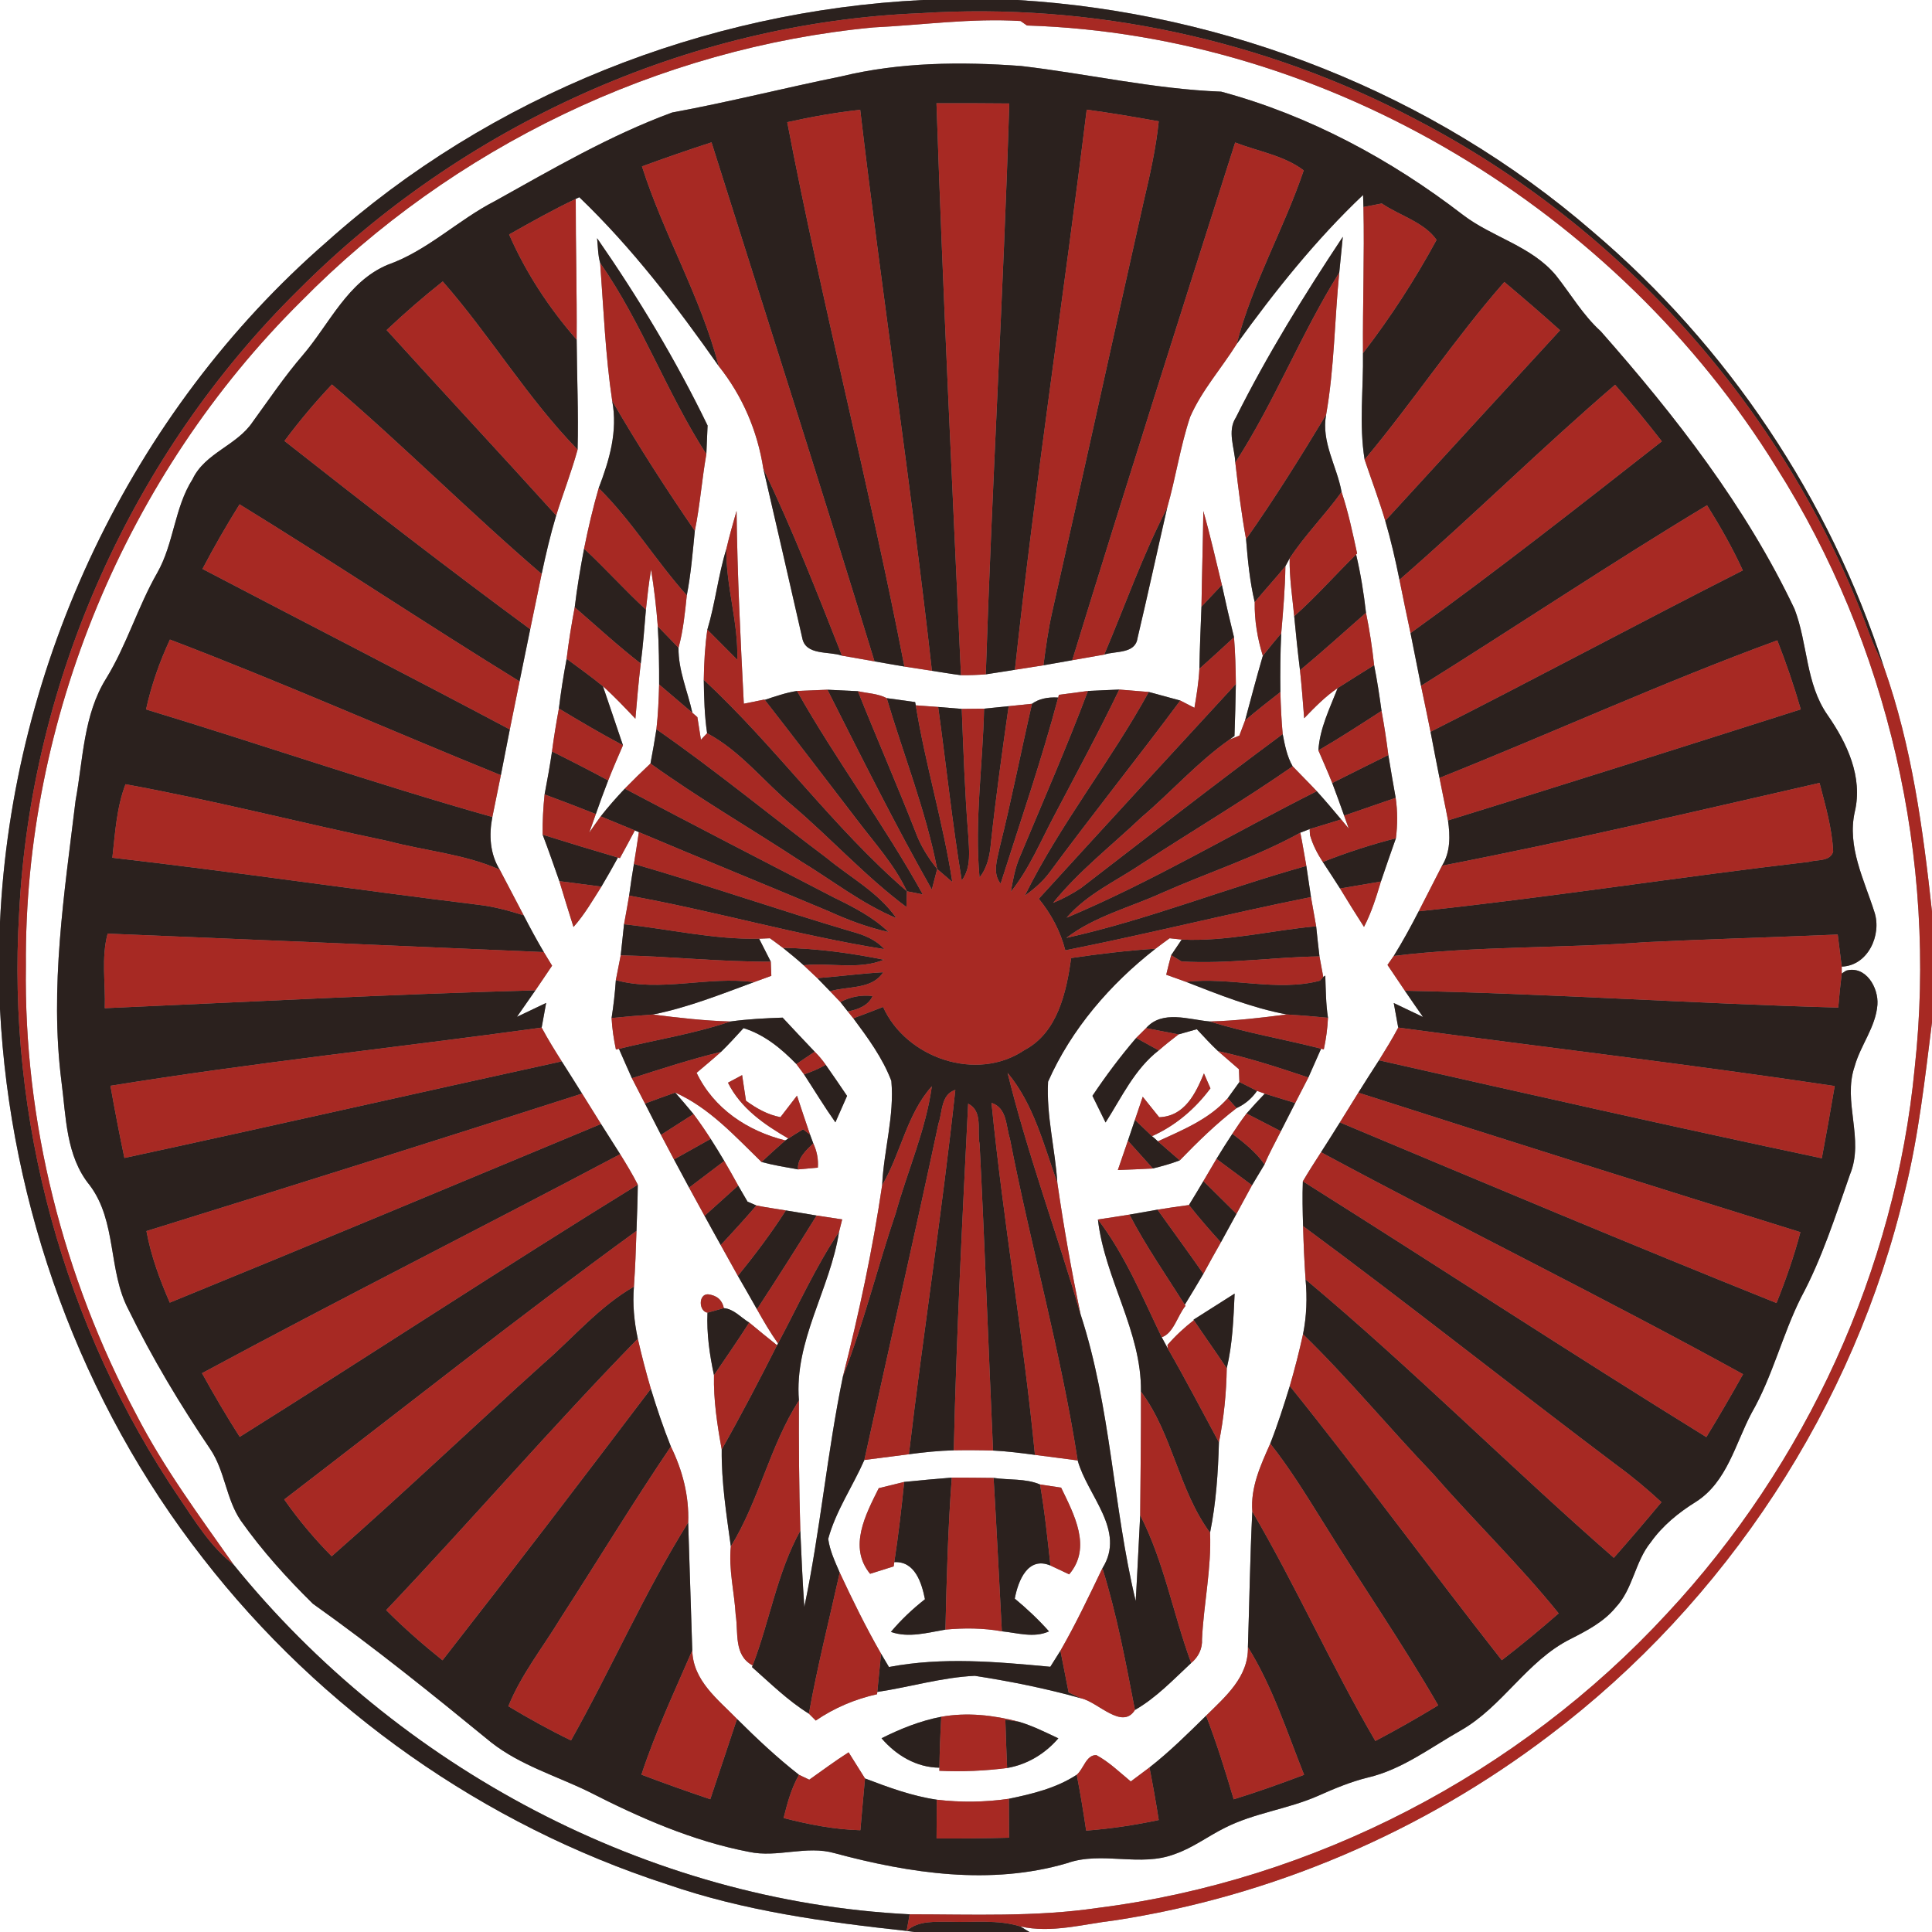 <?xml version="1.0" encoding="UTF-8" ?>
<!DOCTYPE svg PUBLIC "-//W3C//DTD SVG 1.1//EN" "http://www.w3.org/Graphics/SVG/1.1/DTD/svg11.dtd">
<svg width="250pt" height="250pt" viewBox="0 0 250 250" version="1.1" xmlns="http://www.w3.org/2000/svg">
<rect x="0" y="0" width="250" height="250" fill="#808080" stroke="none"/>
<g id="#ffffffff">
<path fill="#ffffff" opacity="1.00" d=" M 0.00 0.00 L 119.42 0.00 C 91.16 1.38 63.37 12.39 42.26 31.31 C 16.97 53.30 1.54 85.91 0.00 119.35 L 0.00 0.00 Z" />
<path fill="#ffffff" opacity="1.00" d=" M 131.66 0.00 L 250.00 0.00 L 250.00 117.97 C 248.84 107.30 247.39 96.55 243.80 86.39 C 236.79 64.55 223.54 44.76 206.05 29.93 C 185.45 12.11 158.81 1.63 131.66 0.00 Z" />
<path fill="#ffffff" opacity="1.00" d=" M 113.00 3.55 C 119.36 3.24 125.68 2.33 132.06 2.72 L 132.89 3.30 C 172.03 4.52 209.33 27.29 229.83 60.43 C 244.33 83.33 250.71 111.19 247.77 138.12 C 245.26 164.35 233.67 189.53 215.72 208.78 C 196.58 229.53 170.03 243.35 142.00 246.89 C 133.96 248.07 125.81 247.71 117.71 247.71 C 83.86 246.02 51.46 228.71 30.22 202.45 C 25.78 196.14 21.18 189.93 17.64 183.05 C 8.17 165.29 3.06 145.13 3.35 124.98 C 3.10 93.10 16.34 61.39 38.98 38.97 C 58.55 19.09 85.18 6.19 113.00 3.55 M 108.88 9.88 C 101.55 11.37 94.32 13.21 86.97 14.56 C 78.94 17.51 71.49 21.87 64.04 26.02 C 59.24 28.48 55.32 32.44 50.17 34.26 C 44.96 36.44 42.64 41.92 39.17 45.97 C 36.82 48.70 34.81 51.69 32.70 54.59 C 30.66 57.65 26.54 58.59 24.92 62.00 C 22.56 65.71 22.51 70.32 20.35 74.12 C 17.83 78.52 16.40 83.46 13.74 87.79 C 10.79 92.50 10.76 98.27 9.78 103.59 C 8.32 115.64 6.41 127.78 7.95 139.93 C 8.56 144.53 8.51 149.58 11.61 153.37 C 15.15 158.08 13.96 164.42 16.63 169.47 C 19.70 175.75 23.31 181.76 27.23 187.55 C 29.12 190.37 29.25 193.97 31.16 196.77 C 33.90 200.65 37.10 204.19 40.48 207.52 C 48.41 213.15 56.00 219.28 63.54 225.45 C 67.29 228.41 71.95 229.78 76.19 231.85 C 82.76 235.21 89.62 238.23 96.91 239.63 C 100.59 240.43 104.35 238.75 108.00 239.80 C 117.73 242.42 128.19 244.00 138.06 241.10 C 142.62 239.48 147.55 241.66 152.06 239.90 C 154.35 239.11 156.30 237.61 158.46 236.54 C 162.28 234.59 166.63 234.11 170.54 232.39 C 172.65 231.45 174.77 230.56 177.01 230.01 C 181.45 228.97 185.11 226.13 189.00 223.93 C 194.43 220.85 197.57 214.93 203.18 212.11 C 205.32 211.02 207.52 209.89 209.07 208.00 C 211.32 205.62 211.55 202.09 213.61 199.57 C 215.14 197.41 217.22 195.72 219.46 194.33 C 223.49 191.76 224.55 186.81 226.65 182.85 C 229.37 178.12 230.62 172.76 233.05 167.90 C 235.77 162.85 237.50 157.36 239.39 151.97 C 241.28 147.40 238.41 142.58 239.99 137.99 C 240.75 135.24 242.72 132.91 242.94 130.01 C 243.10 127.80 241.43 124.90 238.89 125.60 L 238.32 125.97 L 238.32 125.08 C 241.71 124.97 243.53 120.98 242.55 118.02 C 241.22 113.82 238.99 109.58 240.01 105.04 C 241.08 100.53 239.00 96.14 236.49 92.53 C 233.63 88.45 233.94 83.28 232.21 78.80 C 225.91 65.52 216.81 53.84 207.14 42.87 C 204.83 40.78 203.27 38.07 201.35 35.65 C 198.19 31.83 193.10 30.72 189.27 27.78 C 179.97 20.62 169.38 14.92 158.02 11.86 C 149.31 11.53 140.78 9.55 132.13 8.54 C 124.38 7.97 116.47 8.04 108.88 9.88 Z" />
<path fill="#ffffff" opacity="1.00" d=" M 74.50 25.74 C 74.62 25.68 74.85 25.57 74.96 25.52 C 81.80 32.08 87.57 39.64 93.00 47.37 C 96.09 51.25 98.02 55.78 98.78 60.67 C 100.48 67.96 102.14 75.25 103.81 82.55 C 104.24 84.86 107.26 84.24 108.95 84.84 C 110.35 85.08 111.75 85.33 113.16 85.58 C 114.45 85.80 115.73 86.04 117.03 86.25 C 117.92 86.39 119.70 86.66 120.59 86.80 C 121.84 86.99 123.09 87.21 124.35 87.37 C 125.42 87.38 126.49 87.34 127.56 87.26 C 128.82 87.08 130.07 86.86 131.33 86.67 C 132.56 86.48 133.79 86.29 135.02 86.09 C 136.26 85.87 137.51 85.65 138.75 85.43 C 140.13 85.18 141.51 84.94 142.89 84.70 C 144.34 84.22 146.89 84.63 147.19 82.60 C 148.52 76.99 149.74 71.34 151.03 65.71 C 152.14 61.83 152.72 57.80 154.00 53.96 C 155.50 50.52 158.05 47.68 160.03 44.51 C 164.97 37.67 170.25 31.04 176.38 25.23 C 176.39 25.62 176.42 26.40 176.43 26.79 C 176.57 33.09 176.32 39.39 176.37 45.70 C 176.44 50.29 175.84 54.91 176.58 59.47 C 177.47 62.11 178.46 64.72 179.25 67.39 C 179.99 69.91 180.57 72.46 181.09 75.02 C 181.55 77.33 182.03 79.62 182.52 81.92 C 182.98 84.19 183.43 86.47 183.88 88.75 C 184.30 90.72 184.71 92.71 185.11 94.69 C 185.50 96.68 185.86 98.67 186.27 100.66 C 186.62 102.49 187.03 104.32 187.37 106.16 C 187.66 108.15 187.70 110.25 186.60 112.02 C 185.60 113.99 184.58 115.95 183.58 117.92 C 182.57 119.88 181.51 121.83 180.35 123.70 L 179.54 124.86 C 180.29 125.97 181.04 127.09 181.79 128.20 C 182.56 129.34 183.35 130.47 184.14 131.60 C 182.87 130.99 181.61 130.39 180.35 129.79 C 180.49 130.59 180.78 132.18 180.93 132.97 C 180.17 134.42 179.30 135.81 178.44 137.20 C 177.54 138.59 176.65 139.98 175.77 141.39 C 174.97 142.67 174.17 143.95 173.38 145.24 C 172.58 146.53 171.76 147.82 170.94 149.10 C 170.14 150.34 169.34 151.58 168.59 152.86 C 168.51 154.79 168.56 156.73 168.62 158.66 C 168.68 160.96 168.78 163.26 168.94 165.56 C 169.16 167.93 169.08 170.31 168.61 172.65 C 168.12 174.90 167.54 177.13 166.90 179.35 C 166.13 181.85 165.33 184.36 164.37 186.80 C 163.13 189.59 161.80 192.45 162.05 195.59 C 161.75 201.43 161.68 207.29 161.48 213.13 C 161.57 217.00 158.57 219.54 156.07 222.01 C 153.71 224.33 151.35 226.67 148.74 228.71 C 147.94 229.32 147.13 229.92 146.32 230.52 C 144.88 229.33 143.52 228.00 141.87 227.11 C 140.54 227.07 140.22 228.91 139.33 229.65 C 136.70 231.38 133.59 232.13 130.55 232.76 C 127.46 233.21 124.32 233.25 121.22 232.88 C 118.01 232.41 114.95 231.28 111.93 230.13 C 111.22 229.00 110.51 227.87 109.81 226.75 C 108.06 227.86 106.41 229.10 104.72 230.29 L 103.39 229.66 C 100.55 227.44 97.92 224.97 95.37 222.43 C 92.88 219.88 89.67 217.47 89.58 213.56 C 89.39 208.04 89.24 202.53 89.05 197.01 C 89.18 193.57 88.32 190.26 86.81 187.18 C 85.83 184.74 84.99 182.23 84.22 179.71 C 83.59 177.57 83.03 175.41 82.53 173.23 C 82.06 171.02 81.84 168.75 82.03 166.49 C 82.19 164.09 82.29 161.68 82.36 159.28 C 82.43 157.29 82.51 155.29 82.53 153.30 C 81.84 151.94 81.05 150.64 80.25 149.35 C 79.42 148.05 78.59 146.75 77.77 145.44 C 76.95 144.13 76.14 142.82 75.32 141.51 C 74.45 140.11 73.57 138.72 72.69 137.34 C 71.78 135.90 70.89 134.47 70.09 132.97 C 70.24 132.17 70.53 130.58 70.67 129.78 C 69.41 130.37 68.15 130.97 66.89 131.58 C 67.69 130.44 68.49 129.30 69.28 128.15 C 70.01 127.09 70.72 126.02 71.44 124.96 C 71.17 124.52 70.64 123.64 70.37 123.20 C 69.45 121.64 68.59 120.05 67.76 118.44 C 66.72 116.47 65.70 114.49 64.66 112.53 C 63.39 110.47 63.26 108.04 63.71 105.72 C 64.07 103.91 64.45 102.11 64.81 100.31 C 65.21 98.34 65.57 96.36 65.97 94.39 C 66.39 92.32 66.81 90.25 67.23 88.17 C 67.68 85.92 68.15 83.67 68.61 81.42 C 69.11 79.04 69.60 76.65 70.09 74.27 C 70.63 71.73 71.22 69.20 71.97 66.70 C 72.86 63.85 73.95 61.06 74.74 58.18 C 74.87 53.44 74.65 48.69 74.62 43.95 C 74.66 37.88 74.49 31.81 74.50 25.74 M 77.26 30.82 C 77.38 31.88 77.36 32.98 77.66 34.02 C 78.10 39.96 78.34 46.00 79.22 51.88 C 79.96 55.80 78.86 59.53 77.47 63.16 C 76.72 65.74 76.11 68.36 75.58 71.00 C 75.10 73.52 74.67 76.04 74.37 78.58 C 73.95 80.79 73.59 83.01 73.32 85.25 C 72.92 87.38 72.58 89.52 72.32 91.68 C 71.98 93.53 71.67 95.38 71.43 97.24 C 71.16 99.10 70.82 100.95 70.47 102.80 C 70.29 104.53 70.19 106.27 70.22 108.01 C 70.98 110.00 71.67 112.01 72.38 114.02 C 72.98 116.00 73.58 117.98 74.21 119.95 C 75.63 118.36 76.69 116.51 77.82 114.73 C 78.56 113.49 79.27 112.23 79.96 110.97 L 80.22 111.04 C 80.87 109.85 81.52 108.66 82.15 107.46 C 82.28 107.52 82.54 107.63 82.67 107.68 C 82.46 109.05 82.26 110.43 82.03 111.79 C 81.80 113.16 81.59 114.52 81.41 115.89 C 81.20 117.13 80.98 118.36 80.75 119.60 C 80.60 120.94 80.46 122.28 80.32 123.62 C 80.16 124.42 79.85 126.03 79.69 126.83 C 79.58 128.47 79.39 130.10 79.14 131.73 C 79.21 133.10 79.42 134.47 79.70 135.81 L 80.09 135.72 C 80.64 136.99 81.20 138.25 81.77 139.52 C 82.33 140.61 82.90 141.70 83.46 142.80 C 84.14 144.15 84.83 145.50 85.53 146.85 C 86.08 147.91 86.65 148.97 87.21 150.03 C 87.86 151.25 88.51 152.47 89.17 153.68 C 89.84 154.90 90.50 156.11 91.17 157.33 C 91.86 158.59 92.55 159.85 93.26 161.11 C 94.00 162.44 94.74 163.77 95.48 165.10 C 96.31 166.54 97.14 167.97 97.95 169.42 C 98.80 170.93 99.67 172.43 100.67 173.84 L 100.55 174.07 C 99.34 173.11 98.14 172.13 96.95 171.14 C 95.88 170.50 94.97 169.39 93.67 169.27 C 93.45 168.22 92.77 167.62 91.61 167.48 C 90.34 167.46 90.42 169.69 91.55 169.86 C 91.43 172.58 91.82 175.29 92.39 177.95 C 92.32 181.17 92.81 184.40 93.39 187.56 C 93.34 191.77 94.00 195.95 94.57 200.11 C 94.26 203.05 95.03 206.03 95.20 208.98 C 95.56 211.26 94.92 214.19 97.39 215.51 L 97.31 215.72 C 99.69 217.82 101.96 220.07 104.67 221.75 L 105.56 222.64 C 107.96 221.00 110.65 219.86 113.49 219.23 L 113.52 218.94 C 117.73 218.31 121.88 217.05 126.14 216.85 C 130.77 217.57 135.37 218.49 139.89 219.76 C 142.06 220.22 145.21 223.92 146.86 221.27 C 149.63 219.68 151.82 217.35 154.14 215.19 C 155.08 214.41 155.61 213.33 155.54 212.10 C 155.76 207.51 156.78 202.91 156.58 198.33 C 157.36 194.49 157.62 190.55 157.73 186.64 C 158.37 183.49 158.69 180.27 158.74 177.06 C 159.50 173.89 159.61 170.63 159.76 167.39 C 157.99 168.52 156.22 169.64 154.45 170.76 L 154.48 170.83 C 153.25 171.79 152.10 172.85 151.07 174.04 L 151.11 174.49 C 150.92 174.13 150.52 173.40 150.33 173.04 C 151.87 172.52 152.37 170.23 153.40 168.98 L 153.31 168.84 C 154.13 167.51 154.93 166.17 155.72 164.83 C 156.46 163.46 157.21 162.11 157.98 160.76 C 158.65 159.53 159.33 158.30 160.00 157.07 C 160.67 155.84 161.34 154.60 162.01 153.37 C 162.41 152.69 163.22 151.34 163.63 150.67 C 164.24 149.20 165.03 147.81 165.74 146.38 C 166.36 145.17 166.98 143.95 167.60 142.73 C 168.16 141.63 168.73 140.53 169.30 139.43 C 169.85 138.19 170.40 136.94 170.95 135.70 L 171.30 135.79 C 171.59 134.44 171.78 133.07 171.84 131.70 C 171.56 129.89 171.56 128.06 171.49 126.24 L 171.23 126.42 C 171.10 125.76 170.86 124.43 170.74 123.76 C 170.59 122.46 170.44 121.16 170.31 119.86 C 170.09 118.60 169.86 117.34 169.64 116.08 C 169.44 114.73 169.24 113.39 169.04 112.05 C 168.77 110.62 168.56 109.18 168.26 107.75 C 168.56 107.63 169.16 107.40 169.47 107.28 L 169.51 108.05 C 169.86 109.30 170.46 110.45 171.17 111.54 C 171.92 112.68 172.67 113.82 173.40 114.97 C 174.42 116.64 175.44 118.30 176.50 119.94 C 177.47 118.08 178.09 116.07 178.69 114.07 C 179.33 112.20 179.96 110.33 180.63 108.47 C 180.85 106.73 180.85 104.97 180.60 103.24 C 180.27 101.39 179.95 99.55 179.65 97.70 C 179.41 95.79 179.12 93.89 178.77 91.99 C 178.50 90.01 178.20 88.03 177.81 86.07 C 177.56 83.79 177.22 81.53 176.76 79.29 C 176.47 76.75 176.07 74.23 175.48 71.75 L 175.61 71.62 C 175.03 68.95 174.47 66.26 173.60 63.66 C 173.00 60.31 170.94 57.22 171.60 53.66 C 172.67 47.60 172.69 41.39 173.30 35.27 C 173.41 34.11 173.64 31.80 173.76 30.64 C 168.75 38.20 163.97 45.92 159.92 54.03 C 158.78 55.79 159.76 57.96 159.85 59.85 C 160.23 63.16 160.64 66.48 161.24 69.77 C 161.46 72.50 161.72 75.24 162.36 77.92 C 162.32 80.27 162.71 82.62 163.41 84.86 C 162.60 87.63 161.86 90.43 161.11 93.23 C 160.93 93.72 160.55 94.70 160.37 95.19 C 160.05 95.32 159.41 95.58 159.09 95.71 L 159.74 95.24 C 159.82 92.99 159.88 90.75 159.92 88.51 C 159.90 86.49 159.84 84.48 159.68 82.46 C 159.12 80.21 158.60 77.96 158.11 75.69 C 157.33 72.50 156.61 69.29 155.71 66.13 C 155.66 70.25 155.53 74.38 155.47 78.50 C 155.36 81.18 155.25 83.86 155.20 86.54 C 155.12 88.23 154.84 89.92 154.56 91.59 C 153.95 91.28 153.34 90.96 152.73 90.65 C 151.37 90.28 150.01 89.90 148.65 89.54 C 147.38 89.43 146.10 89.33 144.83 89.23 C 143.48 89.28 142.13 89.35 140.78 89.41 C 139.84 89.54 137.96 89.78 137.02 89.91 L 136.93 90.26 C 135.52 90.18 134.39 90.45 133.54 91.07 C 132.53 91.17 131.52 91.28 130.52 91.38 C 129.72 91.46 128.13 91.62 127.34 91.70 C 126.62 91.71 125.17 91.72 124.45 91.73 C 123.69 91.67 122.16 91.54 121.40 91.48 C 120.67 91.43 119.22 91.33 118.50 91.27 L 118.42 90.85 C 117.19 90.68 115.97 90.50 114.74 90.34 C 113.59 89.74 112.25 89.72 111.01 89.44 C 110.03 89.39 108.06 89.30 107.07 89.25 C 105.76 89.30 104.45 89.36 103.13 89.41 C 101.69 89.63 100.33 90.11 98.96 90.56 L 98.92 90.52 C 98.25 90.65 96.92 90.93 96.25 91.06 C 95.82 82.75 95.41 74.44 95.31 66.11 C 94.84 67.74 94.38 69.38 93.99 71.03 C 92.93 74.46 92.56 78.05 91.53 81.48 C 91.22 83.63 91.10 85.80 91.07 87.97 C 91.10 90.27 91.16 92.59 91.50 94.88 C 91.30 95.09 90.90 95.51 90.70 95.72 C 90.59 94.99 90.36 93.53 90.24 92.80 C 90.08 92.66 89.75 92.37 89.59 92.23 C 88.98 89.43 87.76 86.73 87.80 83.82 C 88.41 81.61 88.63 79.32 88.87 77.04 C 89.41 74.28 89.63 71.48 89.91 68.69 C 90.58 65.41 90.82 62.06 91.40 58.77 C 91.44 57.84 91.52 55.99 91.56 55.06 C 87.47 46.61 82.61 38.53 77.26 30.82 M 121.80 222.15 C 119.09 222.67 116.52 223.70 114.07 224.93 C 115.96 227.14 118.58 228.71 121.56 228.74 L 121.55 229.14 C 124.48 229.28 127.41 229.15 130.32 228.78 C 132.93 228.33 135.23 226.94 136.95 224.94 C 135.27 224.15 133.61 223.31 131.83 222.79 C 128.56 221.94 125.15 221.55 121.80 222.15 Z" />
<path fill="#ffffff" opacity="1.00" d=" M 166.33 73.27 C 166.47 73.02 166.74 72.50 166.88 72.25 C 166.84 74.76 167.23 77.25 167.47 79.74 C 167.69 82.07 167.93 84.40 168.22 86.73 C 168.44 88.80 168.60 90.86 168.76 92.94 C 170.11 91.54 171.48 90.13 173.10 89.03 C 172.08 91.65 170.77 94.25 170.60 97.10 C 171.20 98.51 171.83 99.90 172.39 101.32 C 172.93 102.72 173.42 104.13 173.93 105.54 C 174.08 105.96 174.38 106.80 174.53 107.22 C 174.28 106.92 173.79 106.32 173.54 106.03 C 172.51 104.80 171.47 103.57 170.39 102.38 C 169.37 101.29 168.30 100.24 167.27 99.16 C 166.53 97.88 166.26 96.42 165.98 94.99 C 165.81 93.18 165.73 91.37 165.68 89.55 C 165.65 87.02 165.67 84.48 165.79 81.95 C 166.04 79.06 166.29 76.17 166.33 73.27 Z" />
<path fill="#ffffff" opacity="1.00" d=" M 83.58 78.88 C 83.77 77.15 83.95 75.41 84.25 73.70 C 84.64 76.13 84.93 78.59 85.12 81.05 C 85.26 83.55 85.30 86.06 85.29 88.57 C 85.24 90.50 85.16 92.45 84.94 94.37 C 84.71 95.85 84.45 97.33 84.17 98.80 C 83.04 99.86 81.93 100.94 80.85 102.05 C 79.76 103.20 78.71 104.39 77.73 105.64 C 77.23 106.33 76.74 107.03 76.25 107.74 C 76.47 107.14 76.89 105.94 77.10 105.34 C 77.61 103.88 78.14 102.43 78.70 100.99 C 79.30 99.46 79.96 97.95 80.61 96.44 C 79.76 93.89 78.88 91.35 78.02 88.80 C 79.50 90.12 80.86 91.57 82.22 93.00 C 82.42 90.62 82.63 88.23 82.91 85.86 C 83.21 83.54 83.39 81.21 83.58 78.88 Z" />
<path fill="#ffffff" opacity="1.00" d=" M 98.23 121.47 C 98.58 121.46 99.28 121.42 99.63 121.41 C 100.19 121.81 100.75 122.23 101.31 122.65 C 102.22 123.38 103.13 124.12 103.99 124.90 C 104.43 125.31 105.31 126.15 105.76 126.57 C 106.31 127.13 106.86 127.70 107.41 128.27 C 107.74 128.62 108.40 129.31 108.74 129.66 C 108.98 129.96 109.46 130.58 109.70 130.88 L 110.42 131.77 C 112.30 134.30 114.21 136.89 115.34 139.87 C 115.75 144.39 114.36 148.85 114.15 153.36 C 112.92 161.69 111.16 169.93 109.08 178.09 C 107.03 187.97 106.15 198.06 104.08 207.94 C 103.85 204.65 103.70 201.36 103.56 198.07 C 103.39 192.45 103.36 186.83 103.38 181.22 C 102.75 173.48 107.42 166.85 108.57 159.41 C 108.68 159.00 108.88 158.20 108.98 157.79 C 108.15 157.67 106.50 157.41 105.67 157.29 C 104.34 157.07 103.02 156.84 101.69 156.63 C 100.41 156.41 99.14 156.25 97.88 155.99 L 96.73 155.49 C 96.43 154.97 95.83 153.93 95.52 153.41 C 94.93 152.34 94.34 151.28 93.72 150.23 C 93.15 149.26 92.56 148.31 91.96 147.37 C 91.25 146.27 90.52 145.20 89.74 144.16 C 88.96 143.22 88.17 142.29 87.37 141.38 C 91.80 143.35 95.12 147.04 98.54 150.36 C 100.09 150.78 101.68 151.04 103.26 151.32 C 103.90 151.26 105.18 151.14 105.83 151.09 C 105.91 150.00 105.71 148.96 105.24 147.96 L 104.82 146.82 C 104.24 145.14 103.69 143.46 103.13 141.78 C 102.41 142.70 101.70 143.63 100.99 144.56 C 99.33 144.25 97.88 143.42 96.53 142.44 C 96.37 141.33 96.20 140.22 96.03 139.12 C 95.57 139.36 94.66 139.85 94.20 140.10 C 95.84 143.41 98.90 145.52 102.01 147.32 L 101.62 147.57 C 96.73 146.36 92.35 143.45 90.14 138.82 C 91.20 137.92 92.27 137.04 93.30 136.11 C 94.31 135.13 95.26 134.08 96.21 133.04 C 98.92 133.88 101.11 135.69 103.05 137.69 C 103.30 138.02 103.79 138.69 104.04 139.02 C 105.39 141.09 106.67 143.21 108.10 145.23 C 108.60 144.09 109.10 142.95 109.61 141.81 C 108.70 140.47 107.79 139.12 106.85 137.79 C 106.43 137.18 105.95 136.61 105.42 136.09 C 104.03 134.62 102.64 133.16 101.27 131.68 C 99.02 131.76 96.76 131.87 94.52 132.18 C 91.15 132.09 87.80 131.70 84.47 131.28 C 88.98 130.39 93.26 128.67 97.56 127.09 C 98.12 126.88 99.24 126.47 99.81 126.27 C 99.79 125.81 99.75 124.90 99.74 124.44 C 99.36 123.70 98.61 122.21 98.23 121.47 Z" />
<path fill="#ffffff" opacity="1.00" d=" M 151.35 121.41 C 151.74 121.46 152.52 121.54 152.91 121.58 C 152.57 122.08 151.89 123.09 151.55 123.60 C 151.32 124.44 151.11 125.28 150.91 126.13 C 151.76 126.44 152.61 126.75 153.47 127.05 C 157.72 128.71 162.00 130.42 166.50 131.27 C 163.20 131.70 159.89 132.09 156.55 132.18 C 153.85 131.95 150.40 130.64 148.30 133.04 C 147.98 133.36 147.34 133.99 147.02 134.31 C 144.98 136.69 143.10 139.20 141.36 141.80 C 141.92 142.95 142.49 144.10 143.06 145.25 C 145.14 142.00 146.81 138.34 149.94 135.92 C 150.77 135.20 151.63 134.52 152.50 133.85 C 153.09 133.68 154.27 133.35 154.87 133.18 C 155.76 134.13 156.65 135.11 157.61 136.01 C 158.51 136.79 159.42 137.58 160.32 138.36 C 160.34 138.78 160.37 139.60 160.38 140.01 C 160.00 140.54 159.24 141.59 158.86 142.12 C 156.46 144.83 153.05 146.21 149.83 147.69 C 149.59 147.46 149.33 147.23 149.07 147.02 C 152.11 145.66 154.65 143.49 156.63 140.83 C 156.42 140.35 156.00 139.38 155.79 138.90 C 154.69 141.54 153.30 144.44 150.00 144.57 C 149.29 143.68 148.58 142.80 147.87 141.92 C 147.61 142.67 147.11 144.16 146.86 144.91 C 146.55 145.81 146.25 146.71 145.95 147.61 C 145.52 148.87 145.09 150.13 144.65 151.40 C 146.16 151.35 147.67 151.28 149.18 151.20 C 150.35 150.91 151.52 150.59 152.66 150.15 C 154.98 147.76 157.36 145.42 160.01 143.39 C 161.11 142.88 161.99 142.13 162.66 141.16 C 162.91 141.25 163.41 141.43 163.66 141.52 C 162.85 142.36 162.07 143.21 161.30 144.09 C 160.65 144.94 160.05 145.82 159.47 146.71 C 158.76 147.78 158.08 148.87 157.41 149.96 C 156.84 150.92 156.28 151.87 155.72 152.83 C 155.11 153.87 154.48 154.90 153.85 155.93 C 152.49 156.11 151.13 156.31 149.78 156.53 C 148.87 156.69 147.06 157.01 146.15 157.17 C 144.79 157.40 143.43 157.59 142.07 157.80 C 142.95 165.49 147.73 172.25 147.64 180.07 C 147.65 185.40 147.59 190.73 147.54 196.07 C 147.34 199.77 147.18 203.47 146.96 207.18 C 144.01 194.92 143.77 182.13 139.83 170.09 C 138.64 164.45 137.65 158.77 136.82 153.06 C 136.54 148.69 135.38 144.35 135.62 139.97 C 138.63 133.16 143.68 127.31 149.53 122.76 C 150.13 122.30 150.74 121.85 151.35 121.41 Z" />
<path fill="#ffffff" opacity="1.00" d=" M 0.00 130.56 C 1.30 156.21 10.46 181.41 26.28 201.66 C 41.50 221.27 62.65 236.15 86.26 243.81 C 96.28 247.29 106.83 248.72 117.32 249.86 L 118.31 250.00 L 0.00 250.00 L 0.00 130.56 Z" />
<path fill="#ffffff" opacity="1.00" d=" M 246.52 154.04 C 248.28 146.90 249.08 139.57 250.00 132.28 L 250.00 250.00 L 133.21 250.00 L 132.03 249.28 C 136.06 250.19 140.15 248.98 144.16 248.51 C 164.55 245.40 184.07 237.05 200.48 224.57 C 223.34 207.30 239.98 181.95 246.52 154.04 Z" />
<path fill="#ffffff" opacity="1.00" d=" M 117.61 188.18 C 119.54 187.92 121.48 187.72 123.42 187.67 C 125.11 187.64 126.81 187.65 128.50 187.70 C 130.31 187.79 132.12 188.02 133.92 188.26 C 135.76 188.49 137.60 188.73 139.45 188.98 C 140.72 193.57 145.74 198.04 142.65 202.93 C 140.92 206.53 139.21 210.14 137.22 213.60 C 136.89 214.12 136.24 215.16 135.91 215.68 C 128.94 215.03 121.97 214.39 115.03 215.71 C 114.78 215.28 114.26 214.42 114.01 213.99 C 112.05 210.58 110.32 207.05 108.66 203.49 C 108.05 202.08 107.38 200.66 107.17 199.13 C 108.16 195.49 110.34 192.35 111.85 188.92 C 113.77 188.68 115.69 188.43 117.61 188.18 M 113.71 192.57 C 112.01 195.98 109.75 200.19 112.59 203.65 C 113.35 203.41 114.87 202.93 115.64 202.69 L 115.72 202.14 C 118.40 201.99 119.27 204.83 119.69 206.94 C 118.08 208.20 116.59 209.61 115.28 211.17 C 117.60 211.98 120.02 211.26 122.34 210.87 C 124.78 210.64 127.23 210.66 129.64 211.09 C 131.65 211.29 133.78 211.99 135.74 211.10 C 134.38 209.57 132.88 208.16 131.31 206.86 C 131.75 204.55 132.99 201.35 135.93 202.58 C 136.53 202.86 137.75 203.43 138.35 203.72 C 141.32 200.25 138.98 195.96 137.31 192.50 C 136.63 192.40 135.26 192.19 134.58 192.09 C 132.72 191.29 130.55 191.54 128.57 191.24 C 126.77 191.22 124.96 191.20 123.16 191.20 C 121.10 191.37 119.05 191.55 117.00 191.76 C 115.90 192.03 114.81 192.30 113.71 192.57 Z" />
</g>
<g id="#2b211eff">
<path fill="#2b211e" opacity="1.00" d=" M 119.42 0.00 L 131.66 0.00 C 158.81 1.63 185.45 12.11 206.05 29.93 C 223.54 44.76 236.79 64.55 243.80 86.39 C 243.14 84.93 242.45 83.48 241.89 81.99 C 231.49 53.54 210.05 29.37 183.18 15.44 C 163.60 5.10 141.15 0.28 119.05 1.71 C 88.99 2.92 59.78 16.27 38.60 37.54 C 17.14 58.69 3.99 88.01 2.48 118.10 C 0.86 144.69 8.24 171.79 23.21 193.85 C 25.29 196.91 27.25 200.15 30.22 202.45 C 51.46 228.71 83.86 246.02 117.71 247.71 L 117.32 249.86 C 106.83 248.72 96.28 247.29 86.26 243.81 C 62.65 236.15 41.50 221.27 26.28 201.66 C 10.46 181.41 1.30 156.21 0.00 130.56 L 0.00 119.35 C 1.54 85.91 16.97 53.30 42.26 31.31 C 63.37 12.39 91.16 1.38 119.42 0.00 Z" />
<path fill="#2b211e" opacity="1.00" d=" M 108.88 9.88 C 116.47 8.04 124.38 7.97 132.13 8.54 C 140.78 9.55 149.31 11.53 158.02 11.86 C 169.38 14.92 179.97 20.62 189.27 27.78 C 193.10 30.72 198.19 31.83 201.35 35.65 C 203.27 38.07 204.83 40.78 207.14 42.87 C 216.81 53.84 225.91 65.52 232.21 78.80 C 233.94 83.28 233.63 88.45 236.49 92.53 C 239.00 96.14 241.08 100.53 240.01 105.04 C 238.99 109.58 241.22 113.82 242.55 118.02 C 243.53 120.98 241.71 124.97 238.32 125.08 C 238.15 123.70 237.97 122.31 237.80 120.93 C 229.53 121.28 221.25 121.52 212.98 121.91 C 202.11 122.74 191.17 122.38 180.35 123.70 C 181.51 121.83 182.57 119.88 183.58 117.92 C 200.46 116.13 217.24 113.48 234.09 111.52 C 235.12 111.21 236.83 111.51 237.21 110.19 C 237.07 107.16 236.20 104.23 235.45 101.31 C 219.20 105.02 202.96 108.86 186.60 112.02 C 187.70 110.25 187.66 108.15 187.37 106.16 C 202.61 101.46 217.82 96.63 233.02 91.79 C 232.15 88.77 231.13 85.79 229.98 82.86 C 215.21 88.27 200.88 94.83 186.27 100.66 C 185.86 98.67 185.50 96.68 185.11 94.69 C 198.64 87.85 212.00 80.66 225.52 73.81 C 224.18 70.89 222.59 68.10 220.89 65.38 C 208.39 72.90 196.26 81.02 183.88 88.75 C 183.43 86.47 182.98 84.19 182.52 81.92 C 193.58 73.96 204.31 65.52 215.04 57.11 C 213.10 54.61 211.09 52.16 208.99 49.79 C 199.47 57.96 190.56 66.80 181.09 75.02 C 180.57 72.46 179.99 69.91 179.25 67.39 C 186.78 59.16 194.32 50.95 201.87 42.74 C 199.51 40.61 197.09 38.53 194.66 36.49 C 188.23 43.81 182.84 51.99 176.58 59.47 C 175.84 54.91 176.44 50.29 176.37 45.70 C 179.92 41.09 183.12 36.15 185.89 31.04 C 184.28 28.74 181.11 27.90 178.80 26.33 C 178.21 26.45 177.02 26.67 176.43 26.79 C 176.42 26.40 176.39 25.62 176.38 25.23 C 170.25 31.04 164.97 37.67 160.03 44.51 C 162.03 36.71 166.13 29.65 168.70 22.05 C 166.15 20.11 162.78 19.59 159.83 18.44 C 152.72 40.74 145.63 63.05 138.75 85.43 C 137.51 85.65 136.26 85.87 135.02 86.09 C 135.32 83.78 135.64 81.47 136.15 79.20 C 140.15 61.49 144.02 43.75 148.00 26.04 C 148.81 22.62 149.58 19.19 149.94 15.70 C 146.84 15.14 143.74 14.61 140.62 14.19 C 137.65 38.36 133.95 62.46 131.33 86.67 C 130.07 86.86 128.82 87.08 127.56 87.26 C 128.36 62.63 129.84 38.02 130.60 13.39 C 127.46 13.36 124.32 13.35 121.18 13.36 C 122.02 38.04 123.22 62.70 124.35 87.37 C 123.09 87.21 121.84 86.99 120.59 86.80 C 117.88 62.56 114.17 38.44 111.31 14.21 C 108.13 14.55 104.99 15.12 101.87 15.81 C 106.38 39.40 112.47 62.67 117.03 86.25 C 115.73 86.04 114.45 85.80 113.16 85.58 C 106.30 63.14 99.13 40.80 92.07 18.42 C 89.05 19.40 86.05 20.44 83.07 21.53 C 85.87 30.33 90.68 38.41 93.00 47.37 C 87.57 39.64 81.80 32.08 74.96 25.52 C 74.85 25.57 74.62 25.68 74.50 25.74 C 71.56 27.14 68.71 28.74 65.88 30.34 C 68.04 35.29 71.07 39.89 74.62 43.95 C 74.65 48.69 74.87 53.44 74.74 58.18 C 68.23 51.51 63.43 43.41 57.29 36.42 C 54.78 38.41 52.36 40.51 50.03 42.71 C 57.31 50.73 64.70 58.66 71.97 66.70 C 71.22 69.20 70.63 71.73 70.09 74.27 C 60.83 66.33 52.22 57.66 42.95 49.75 C 40.76 52.06 38.71 54.51 36.81 57.06 C 47.30 65.32 57.86 73.50 68.61 81.42 C 68.15 83.67 67.68 85.92 67.23 88.17 C 55.06 80.68 43.17 72.74 31.00 65.26 C 29.30 67.99 27.69 70.77 26.20 73.62 C 39.45 80.56 52.76 87.37 65.97 94.39 C 65.57 96.36 65.21 98.34 64.81 100.31 C 50.51 94.52 36.41 88.25 21.99 82.76 C 20.64 85.66 19.58 88.68 18.90 91.80 C 33.87 96.34 48.66 101.47 63.71 105.72 C 63.26 108.04 63.39 110.47 64.66 112.53 C 60.10 110.51 55.04 110.11 50.25 108.84 C 38.90 106.47 27.64 103.55 16.24 101.48 C 15.08 104.51 14.90 107.80 14.54 110.99 C 30.37 112.81 46.12 115.15 61.93 117.08 C 63.92 117.31 65.85 117.84 67.76 118.44 C 68.59 120.05 69.45 121.64 70.37 123.20 C 51.56 122.39 32.74 121.58 13.93 120.81 C 13.08 123.94 13.67 127.26 13.56 130.46 C 32.13 129.65 50.70 128.64 69.28 128.15 C 68.49 129.30 67.69 130.44 66.89 131.58 C 68.15 130.97 69.41 130.37 70.67 129.78 C 70.53 130.58 70.24 132.17 70.09 132.97 C 51.50 135.53 32.81 137.50 14.29 140.50 C 14.85 143.62 15.44 146.74 16.10 149.84 C 34.98 145.76 53.82 141.47 72.69 137.34 C 73.57 138.72 74.45 140.11 75.32 141.51 C 56.56 147.54 37.77 153.46 18.95 159.30 C 19.54 162.51 20.67 165.58 21.97 168.56 C 40.61 160.95 59.18 153.18 77.77 145.44 C 78.59 146.75 79.42 148.05 80.25 149.35 C 62.26 158.89 44.06 168.03 26.14 177.69 C 27.68 180.48 29.30 183.24 31.02 185.93 C 48.24 175.13 65.23 163.96 82.53 153.30 C 82.51 155.29 82.43 157.29 82.36 159.28 C 66.92 170.52 51.95 182.41 36.78 194.03 C 38.61 196.65 40.67 199.10 42.92 201.38 C 52.23 193.22 61.18 184.66 70.38 176.39 C 74.23 173.05 77.56 169.05 82.03 166.49 C 81.84 168.75 82.06 171.02 82.53 173.23 C 71.39 184.66 60.96 196.77 49.97 208.35 C 52.27 210.66 54.72 212.80 57.26 214.84 C 66.35 203.21 75.31 191.48 84.22 179.71 C 84.99 182.23 85.83 184.74 86.81 187.18 C 81.87 194.49 77.29 202.03 72.51 209.44 C 70.23 213.20 67.44 216.68 65.78 220.79 C 68.42 222.37 71.12 223.87 73.89 225.21 C 79.12 215.91 83.39 206.06 89.05 197.01 C 89.24 202.53 89.39 208.04 89.58 213.56 C 87.28 218.88 84.81 224.13 83.00 229.64 C 85.95 230.76 88.92 231.81 91.91 232.82 C 93.08 229.36 94.21 225.89 95.37 222.43 C 97.92 224.97 100.55 227.44 103.39 229.66 C 102.40 231.39 101.88 233.32 101.40 235.25 C 104.65 236.09 107.97 236.74 111.33 236.83 C 111.53 234.60 111.72 232.36 111.93 230.13 C 114.95 231.28 118.01 232.41 121.22 232.88 C 121.21 234.55 121.20 236.21 121.19 237.89 C 124.32 237.91 127.44 237.88 130.57 237.80 C 130.56 236.12 130.56 234.44 130.55 232.76 C 133.59 232.13 136.70 231.38 139.33 229.65 C 139.80 232.05 140.19 234.46 140.55 236.88 C 143.71 236.64 146.84 236.17 149.94 235.51 C 149.59 233.24 149.18 230.97 148.74 228.71 C 151.35 226.67 153.71 224.33 156.07 222.01 C 157.43 225.55 158.57 229.18 159.64 232.83 C 162.71 231.88 165.74 230.80 168.75 229.66 C 166.52 224.08 164.68 218.27 161.48 213.13 C 161.68 207.29 161.75 201.43 162.05 195.59 C 167.73 205.28 172.30 215.59 177.97 225.28 C 180.73 223.83 183.44 222.29 186.10 220.67 C 181.42 212.55 176.06 204.83 171.14 196.85 C 169.00 193.42 166.88 189.97 164.37 186.80 C 165.33 184.36 166.13 181.85 166.90 179.35 C 176.28 190.99 185.09 203.08 194.33 214.83 C 196.85 212.89 199.30 210.86 201.69 208.77 C 196.59 202.45 190.74 196.80 185.41 190.68 C 179.73 184.75 174.50 178.38 168.61 172.65 C 169.08 170.31 169.16 167.93 168.94 165.56 C 182.68 177.05 195.34 189.79 208.83 201.58 C 210.92 199.21 212.97 196.81 214.99 194.38 C 213.18 192.71 211.29 191.12 209.30 189.67 C 195.68 179.42 182.34 168.79 168.62 158.66 C 168.56 156.73 168.51 154.79 168.59 152.86 C 186.03 163.83 203.27 175.13 220.80 185.96 C 222.44 183.28 224.02 180.56 225.55 177.82 C 207.54 167.90 189.05 158.86 170.94 149.10 C 171.76 147.82 172.58 146.53 173.38 145.24 C 192.18 153.11 210.96 161.03 229.88 168.61 C 231.08 165.61 232.15 162.56 232.97 159.44 C 213.88 153.50 194.81 147.50 175.77 141.39 C 176.65 139.98 177.54 138.59 178.44 137.20 C 197.51 141.52 216.60 145.83 235.74 149.88 C 236.33 146.77 236.88 143.65 237.41 140.53 C 218.63 137.72 199.75 135.50 180.93 132.97 C 180.78 132.18 180.49 130.59 180.35 129.79 C 181.61 130.39 182.87 130.99 184.14 131.60 C 183.35 130.47 182.56 129.34 181.79 128.20 C 200.50 128.57 219.18 129.87 237.87 130.38 C 237.99 128.91 238.14 127.44 238.32 125.97 L 238.89 125.60 C 241.43 124.90 243.10 127.80 242.94 130.01 C 242.72 132.91 240.75 135.24 239.99 137.99 C 238.41 142.58 241.28 147.40 239.39 151.97 C 237.50 157.36 235.77 162.85 233.05 167.90 C 230.62 172.76 229.37 178.12 226.65 182.85 C 224.55 186.81 223.49 191.76 219.46 194.33 C 217.22 195.72 215.14 197.41 213.61 199.57 C 211.55 202.09 211.32 205.62 209.07 208.00 C 207.52 209.89 205.32 211.02 203.18 212.11 C 197.57 214.93 194.43 220.85 189.00 223.93 C 185.11 226.13 181.45 228.97 177.01 230.01 C 174.77 230.56 172.65 231.45 170.54 232.39 C 166.63 234.11 162.28 234.59 158.46 236.54 C 156.30 237.61 154.35 239.11 152.06 239.90 C 147.55 241.66 142.62 239.48 138.06 241.10 C 128.19 244.00 117.73 242.42 108.00 239.80 C 104.35 238.75 100.59 240.43 96.91 239.63 C 89.62 238.23 82.76 235.21 76.19 231.85 C 71.95 229.78 67.29 228.41 63.54 225.45 C 56.00 219.28 48.41 213.15 40.48 207.52 C 37.10 204.19 33.90 200.65 31.16 196.77 C 29.25 193.97 29.12 190.37 27.23 187.55 C 23.31 181.76 19.70 175.75 16.63 169.47 C 13.96 164.42 15.15 158.08 11.61 153.37 C 8.51 149.58 8.56 144.53 7.95 139.93 C 6.41 127.78 8.32 115.64 9.78 103.59 C 10.76 98.27 10.79 92.50 13.74 87.79 C 16.40 83.46 17.83 78.52 20.35 74.12 C 22.51 70.32 22.56 65.71 24.92 62.00 C 26.54 58.59 30.66 57.65 32.70 54.59 C 34.81 51.69 36.82 48.70 39.17 45.97 C 42.64 41.92 44.96 36.44 50.17 34.26 C 55.32 32.44 59.24 28.48 64.04 26.02 C 71.49 21.87 78.94 17.51 86.97 14.56 C 94.32 13.21 101.55 11.37 108.88 9.88 Z" />
<path fill="#2b211e" opacity="1.00" d=" M 77.26 30.82 C 82.61 38.53 87.47 46.61 91.56 55.06 C 91.52 55.99 91.44 57.84 91.40 58.77 C 86.27 50.83 83.07 41.79 77.66 34.02 C 77.36 32.98 77.38 31.88 77.26 30.82 Z" />
<path fill="#2b211e" opacity="1.00" d=" M 159.92 54.03 C 163.97 45.92 168.75 38.20 173.76 30.64 C 173.64 31.80 173.41 34.11 173.30 35.27 C 168.34 43.20 164.94 52.00 159.85 59.85 C 159.76 57.96 158.78 55.79 159.92 54.03 Z" />
<path fill="#2b211e" opacity="1.00" d=" M 79.22 51.88 C 82.55 57.62 86.15 63.22 89.91 68.69 C 89.63 71.48 89.41 74.28 88.87 77.04 C 84.87 72.58 81.75 67.38 77.47 63.16 C 78.86 59.53 79.96 55.80 79.22 51.88 Z" />
<path fill="#2b211e" opacity="1.00" d=" M 161.24 69.77 C 164.92 64.55 168.30 59.12 171.60 53.66 C 170.94 57.22 173.00 60.31 173.60 63.66 C 171.48 66.62 168.88 69.20 166.88 72.25 C 166.74 72.50 166.47 73.02 166.33 73.27 C 165.04 74.85 163.65 76.35 162.36 77.92 C 161.72 75.24 161.46 72.50 161.24 69.77 Z" />
<path fill="#2b211e" opacity="1.00" d=" M 98.78 60.67 C 102.56 68.55 105.75 76.71 108.95 84.84 C 107.26 84.24 104.24 84.86 103.81 82.55 C 102.14 75.25 100.48 67.96 98.78 60.67 Z" />
<path fill="#2b211e" opacity="1.00" d=" M 142.89 84.70 C 145.58 78.36 147.86 71.83 151.03 65.71 C 149.74 71.34 148.52 76.99 147.19 82.60 C 146.89 84.63 144.34 84.22 142.89 84.70 Z" />
<path fill="#2b211e" opacity="1.00" d=" M 91.53 81.48 C 92.56 78.05 92.93 74.46 93.99 71.03 C 93.92 75.85 95.56 80.52 95.40 85.37 C 94.11 84.07 92.82 82.78 91.53 81.48 Z" />
<path fill="#2b211e" opacity="1.00" d=" M 75.58 71.00 C 78.33 73.54 80.82 76.35 83.58 78.88 C 83.39 81.21 83.21 83.54 82.91 85.86 C 79.95 83.57 77.20 81.03 74.37 78.58 C 74.67 76.04 75.10 73.52 75.58 71.00 Z" />
<path fill="#2b211e" opacity="1.00" d=" M 167.47 79.74 C 170.29 77.23 172.78 74.39 175.48 71.75 C 176.07 74.23 176.47 76.75 176.76 79.29 C 173.92 81.78 171.13 84.32 168.22 86.73 C 167.93 84.40 167.69 82.07 167.47 79.74 Z" />
<path fill="#2b211e" opacity="1.00" d=" M 155.47 78.50 C 156.35 77.56 157.23 76.63 158.11 75.69 C 158.60 77.96 159.12 80.21 159.68 82.46 C 158.20 83.84 156.71 85.19 155.20 86.54 C 155.25 83.86 155.36 81.18 155.47 78.50 Z" />
<path fill="#2b211e" opacity="1.00" d=" M 85.12 81.05 C 86.01 81.97 86.91 82.89 87.80 83.82 C 87.76 86.73 88.98 89.43 89.59 92.23 C 88.15 91.01 86.72 89.79 85.29 88.57 C 85.30 86.06 85.26 83.55 85.12 81.05 Z" />
<path fill="#2b211e" opacity="1.00" d=" M 163.41 84.86 C 164.19 83.87 164.98 82.90 165.79 81.95 C 165.67 84.48 165.65 87.02 165.68 89.55 C 164.14 90.76 162.59 91.95 161.11 93.23 C 161.86 90.43 162.60 87.63 163.41 84.86 Z" />
<path fill="#2b211e" opacity="1.00" d=" M 72.32 91.68 C 72.58 89.52 72.92 87.38 73.32 85.25 C 74.90 86.41 76.50 87.56 78.02 88.80 C 78.88 91.35 79.76 93.89 80.61 96.44 C 77.79 94.94 75.04 93.33 72.32 91.68 Z" />
<path fill="#2b211e" opacity="1.00" d=" M 177.81 86.07 C 178.20 88.03 178.50 90.01 178.77 91.99 C 176.07 93.73 173.38 95.49 170.60 97.10 C 170.77 94.25 172.08 91.65 173.10 89.03 C 174.66 88.02 176.24 87.06 177.81 86.07 Z" />
<path fill="#2b211e" opacity="1.00" d=" M 91.07 87.97 C 100.35 96.57 107.77 107.07 117.35 115.33 C 117.33 115.84 117.30 116.86 117.29 117.37 C 112.02 113.44 107.59 108.54 102.60 104.29 C 98.87 101.19 95.84 97.19 91.50 94.88 C 91.16 92.59 91.10 90.27 91.07 87.97 Z" />
<path fill="#2b211e" opacity="1.00" d=" M 159.92 88.51 C 159.88 90.75 159.82 92.99 159.74 95.24 L 159.09 95.71 C 154.94 98.63 151.57 102.48 147.71 105.75 C 143.86 109.41 139.62 112.68 136.27 116.83 C 137.54 116.31 138.74 115.67 139.88 114.91 C 148.56 108.24 157.18 101.49 165.98 94.99 C 166.26 96.42 166.53 97.88 167.27 99.16 C 160.92 103.58 154.25 107.52 147.78 111.75 C 144.46 113.99 140.68 115.66 138.02 118.75 C 149.16 114.07 159.59 107.80 170.39 102.38 C 171.47 103.57 172.51 104.80 173.54 106.03 C 172.19 106.46 170.83 106.88 169.47 107.28 C 169.16 107.40 168.56 107.63 168.26 107.75 C 162.56 110.90 156.32 112.90 150.38 115.53 C 146.23 117.42 141.67 118.55 137.99 121.36 C 148.54 119.02 158.63 114.95 169.04 112.05 C 169.24 113.39 169.44 114.73 169.64 116.08 C 159.01 118.21 148.48 120.86 137.85 122.97 C 137.22 120.51 136.02 118.26 134.42 116.30 C 142.88 107.01 151.40 97.76 159.92 88.51 Z" />
<path fill="#2b211e" opacity="1.00" d=" M 98.96 90.56 C 100.33 90.11 101.69 89.63 103.13 89.41 C 108.20 98.40 114.42 106.70 119.41 115.74 C 118.90 115.64 117.86 115.43 117.35 115.33 C 115.75 111.89 113.17 109.09 110.91 106.10 C 106.93 100.91 102.97 95.71 98.96 90.56 Z" />
<path fill="#2b211e" opacity="1.00" d=" M 107.07 89.25 C 108.06 89.30 110.03 89.39 111.01 89.44 C 113.45 95.54 116.08 101.55 118.47 107.66 C 119.11 109.41 120.10 111.00 121.27 112.45 C 121.10 113.11 120.75 114.45 120.58 115.11 C 115.79 106.65 111.46 97.93 107.07 89.25 Z" />
<path fill="#2b211e" opacity="1.00" d=" M 140.78 89.41 C 142.13 89.35 143.48 89.28 144.83 89.23 C 142.20 94.70 139.31 100.04 136.49 105.41 C 134.68 108.79 133.22 112.39 130.80 115.40 C 131.07 113.90 131.33 112.38 131.93 110.97 C 134.92 103.80 138.04 96.68 140.78 89.41 Z" />
<path fill="#2b211e" opacity="1.00" d=" M 148.65 89.54 C 150.01 89.90 151.37 90.28 152.73 90.65 C 147.18 98.11 141.37 105.36 135.85 112.84 C 134.97 114.05 133.82 115.03 132.61 115.90 C 137.17 106.67 143.69 98.56 148.65 89.54 Z" />
<path fill="#2b211e" opacity="1.00" d=" M 114.74 90.34 C 115.97 90.50 117.19 90.68 118.42 90.85 L 118.50 91.27 C 119.75 98.96 122.05 106.43 123.23 114.13 C 122.57 113.57 121.92 113.01 121.27 112.45 C 119.80 104.89 116.92 97.70 114.74 90.34 Z" />
<path fill="#2b211e" opacity="1.00" d=" M 133.54 91.07 C 134.39 90.45 135.52 90.18 136.93 90.26 C 134.78 98.38 132.02 106.34 129.48 114.35 C 128.37 112.94 129.05 111.20 129.36 109.64 C 130.90 103.49 132.11 97.25 133.54 91.07 Z" />
<path fill="#2b211e" opacity="1.00" d=" M 121.40 91.48 C 122.16 91.54 123.69 91.67 124.45 91.73 C 124.67 97.17 124.85 102.61 125.29 108.04 C 125.39 110.02 125.73 112.21 124.45 113.93 C 123.22 106.48 122.43 98.96 121.40 91.48 Z" />
<path fill="#2b211e" opacity="1.00" d=" M 127.34 91.70 C 128.13 91.62 129.72 91.46 130.52 91.38 C 129.69 97.26 128.86 103.13 128.23 109.03 C 128.09 110.63 127.79 112.25 126.75 113.54 C 126.08 106.26 127.18 98.98 127.34 91.70 Z" />
<path fill="#2b211e" opacity="1.00" d=" M 84.94 94.37 C 92.52 99.63 99.65 105.52 107.02 111.06 C 110.07 113.58 113.70 115.49 115.99 118.81 C 111.53 116.95 107.71 113.92 103.60 111.43 C 97.14 107.19 90.44 103.31 84.17 98.80 C 84.45 97.33 84.71 95.85 84.94 94.37 Z" />
<path fill="#2b211e" opacity="1.00" d=" M 71.43 97.24 C 73.87 98.45 76.30 99.69 78.70 100.99 C 78.14 102.43 77.61 103.88 77.10 105.34 C 74.90 104.47 72.69 103.62 70.47 102.80 C 70.82 100.95 71.16 99.10 71.43 97.24 Z" />
<path fill="#2b211e" opacity="1.00" d=" M 172.39 101.32 C 174.81 100.10 177.22 98.89 179.65 97.70 C 179.95 99.55 180.27 101.39 180.60 103.24 C 178.37 104.00 176.15 104.77 173.93 105.54 C 173.42 104.13 172.93 102.72 172.39 101.32 Z" />
<path fill="#2b211e" opacity="1.00" d=" M 77.73 105.64 C 78.71 104.39 79.76 103.20 80.85 102.05 C 89.85 106.81 98.90 111.48 107.95 116.16 C 110.45 117.38 112.96 118.66 114.99 120.61 C 112.31 120.02 109.74 119.05 107.25 117.92 C 99.07 114.48 90.85 111.14 82.67 107.68 C 82.54 107.63 82.28 107.52 82.15 107.46 C 80.68 106.85 79.20 106.24 77.73 105.64 Z" />
<path fill="#2b211e" opacity="1.00" d=" M 70.22 108.01 C 73.46 109.02 76.70 110.01 79.96 110.97 C 79.27 112.23 78.56 113.49 77.82 114.73 C 76.01 114.49 74.19 114.25 72.38 114.02 C 71.67 112.01 70.98 110.00 70.22 108.01 Z" />
<path fill="#2b211e" opacity="1.00" d=" M 171.17 111.54 C 174.25 110.31 177.42 109.29 180.63 108.47 C 179.96 110.33 179.33 112.20 178.69 114.07 C 176.92 114.37 175.16 114.67 173.40 114.97 C 172.67 113.82 171.92 112.68 171.17 111.54 Z" />
<path fill="#2b211e" opacity="1.00" d=" M 82.03 111.79 C 91.46 114.51 100.74 117.75 110.16 120.53 C 111.74 120.96 113.31 121.55 114.43 122.82 C 103.32 121.05 92.48 117.89 81.41 115.89 C 81.59 114.52 81.80 113.16 82.03 111.79 Z" />
<path fill="#2b211e" opacity="1.00" d=" M 80.75 119.60 C 86.57 120.21 92.35 121.59 98.23 121.47 C 98.61 122.21 99.36 123.70 99.74 124.44 C 93.25 124.47 86.80 123.76 80.32 123.62 C 80.46 122.28 80.60 120.94 80.75 119.60 Z" />
<path fill="#2b211e" opacity="1.00" d=" M 152.91 121.58 C 158.76 121.86 164.51 120.38 170.31 119.86 C 170.44 121.16 170.59 122.46 170.74 123.76 C 164.78 123.84 158.84 124.77 152.89 124.41 C 152.55 124.21 151.88 123.80 151.55 123.60 C 151.89 123.09 152.57 122.08 152.91 121.58 Z" />
<path fill="#2b211e" opacity="1.00" d=" M 101.31 122.65 C 105.71 122.73 110.08 123.32 114.39 124.19 C 111.10 125.53 107.43 124.54 103.99 124.90 C 103.13 124.12 102.22 123.38 101.31 122.65 Z" />
<path fill="#2b211e" opacity="1.00" d=" M 138.61 123.97 C 142.23 123.43 145.87 123.00 149.53 122.76 C 143.68 127.31 138.63 133.16 135.62 139.97 C 135.38 144.35 136.54 148.69 136.82 153.06 C 135.07 148.19 133.76 142.86 130.38 138.83 C 132.98 149.40 136.80 159.64 139.83 170.09 C 143.77 182.13 144.01 194.92 146.96 207.18 C 147.18 203.47 147.34 199.77 147.54 196.07 C 150.64 202.10 151.80 208.86 154.14 215.19 C 151.82 217.35 149.63 219.68 146.86 221.27 C 145.67 215.11 144.52 208.92 142.65 202.93 C 145.74 198.04 140.72 193.57 139.45 188.98 C 137.28 174.96 133.38 161.26 130.68 147.34 C 130.15 145.69 130.33 143.38 128.30 142.71 C 129.81 157.93 132.45 173.03 133.92 188.26 C 132.12 188.02 130.31 187.79 128.50 187.70 C 127.91 174.48 127.43 161.25 126.76 148.04 C 126.40 146.30 127.24 143.81 125.28 142.82 C 124.53 157.76 123.76 172.71 123.42 187.67 C 121.48 187.72 119.54 187.92 117.61 188.18 C 119.47 172.45 121.92 156.78 123.62 141.03 C 121.73 141.64 121.97 143.88 121.44 145.39 C 118.34 159.92 115.03 174.41 111.85 188.92 C 110.34 192.35 108.16 195.49 107.17 199.13 C 107.38 200.66 108.05 202.08 108.66 203.49 C 107.31 209.57 105.77 215.61 104.67 221.75 C 101.96 220.07 99.69 217.82 97.31 215.72 L 97.39 215.51 C 99.60 209.75 100.55 203.51 103.56 198.07 C 103.70 201.36 103.85 204.65 104.08 207.94 C 106.15 198.06 107.03 187.97 109.08 178.09 C 111.79 171.19 113.54 163.96 115.92 156.94 C 117.44 151.47 119.80 146.22 120.58 140.56 C 117.33 144.18 116.59 149.22 114.15 153.36 C 114.36 148.85 115.75 144.39 115.34 139.87 C 114.21 136.89 112.30 134.30 110.42 131.77 C 111.71 131.29 112.99 130.80 114.27 130.30 C 117.26 136.93 126.40 140.06 132.56 135.88 C 136.87 133.62 137.99 128.36 138.61 123.97 Z" />
<path fill="#2b211e" opacity="1.00" d=" M 79.14 131.73 C 79.39 130.10 79.58 128.47 79.69 126.83 C 85.50 128.42 91.61 126.28 97.56 127.09 C 93.26 128.67 88.98 130.39 84.47 131.28 C 82.69 131.40 80.92 131.56 79.14 131.73 Z" />
<path fill="#2b211e" opacity="1.00" d=" M 105.76 126.57 C 108.60 126.35 111.44 125.97 114.29 125.81 C 112.81 128.09 109.68 127.57 107.41 128.27 C 106.86 127.70 106.31 127.13 105.76 126.57 Z" />
<path fill="#2b211e" opacity="1.00" d=" M 171.23 126.42 L 171.49 126.24 C 171.56 128.06 171.56 129.89 171.84 131.70 C 170.06 131.53 168.29 131.38 166.50 131.27 C 162.00 130.42 157.72 128.71 153.47 127.05 C 159.20 126.39 165.30 128.37 170.79 126.90 L 171.23 126.42 Z" />
<path fill="#2b211e" opacity="1.00" d=" M 108.74 129.66 C 110.07 128.97 111.46 128.71 112.91 128.89 C 112.36 130.16 110.95 130.65 109.70 130.88 C 109.46 130.58 108.98 129.96 108.74 129.66 Z" />
<path fill="#2b211e" opacity="1.00" d=" M 94.52 132.18 C 96.76 131.87 99.02 131.76 101.27 131.68 C 102.64 133.16 104.03 134.62 105.42 136.09 C 104.83 136.49 103.65 137.29 103.05 137.69 C 101.11 135.69 98.92 133.88 96.21 133.04 C 95.26 134.08 94.31 135.13 93.30 136.11 C 89.40 137.06 85.59 138.30 81.77 139.52 C 81.20 138.25 80.64 136.99 80.09 135.72 C 84.90 134.53 89.82 133.77 94.52 132.18 Z" />
<path fill="#2b211e" opacity="1.00" d=" M 148.30 133.04 C 150.40 130.64 153.85 131.95 156.55 132.18 C 161.27 133.66 166.16 134.47 170.95 135.70 C 170.40 136.94 169.85 138.19 169.30 139.43 C 165.45 138.14 161.58 136.87 157.61 136.01 C 156.65 135.11 155.76 134.13 154.87 133.18 C 154.27 133.35 153.09 133.68 152.50 133.85 C 151.10 133.60 149.70 133.29 148.30 133.04 Z" />
<path fill="#2b211e" opacity="1.00" d=" M 141.36 141.80 C 143.10 139.20 144.98 136.69 147.02 134.31 C 147.99 134.84 148.96 135.38 149.94 135.92 C 146.81 138.34 145.14 142.00 143.06 145.25 C 142.49 144.10 141.92 142.95 141.36 141.80 Z" />
<path fill="#2b211e" opacity="1.00" d=" M 104.04 139.02 C 105.02 138.70 105.95 138.29 106.85 137.79 C 107.79 139.12 108.70 140.47 109.61 141.81 C 109.10 142.95 108.60 144.09 108.10 145.23 C 106.67 143.21 105.39 141.09 104.04 139.02 Z" />
<path fill="#2b211e" opacity="1.00" d=" M 160.38 140.01 C 160.95 140.30 162.09 140.87 162.66 141.16 C 161.99 142.13 161.11 142.88 160.01 143.39 C 159.73 143.08 159.15 142.44 158.86 142.12 C 159.24 141.59 160.00 140.54 160.38 140.01 Z" />
<path fill="#2b211e" opacity="1.00" d=" M 83.46 142.80 C 84.76 142.32 86.06 141.83 87.37 141.38 C 88.17 142.29 88.96 143.22 89.74 144.16 C 88.33 145.06 86.93 145.95 85.53 146.85 C 84.83 145.50 84.14 144.15 83.46 142.80 Z" />
<path fill="#2b211e" opacity="1.00" d=" M 161.30 144.09 C 162.07 143.21 162.85 142.36 163.66 141.52 C 164.64 141.82 166.61 142.43 167.60 142.73 C 166.98 143.95 166.36 145.17 165.74 146.38 C 164.26 145.62 162.78 144.85 161.30 144.09 Z" />
<path fill="#2b211e" opacity="1.00" d=" M 145.95 147.61 C 146.25 146.71 146.55 145.81 146.86 144.91 C 147.41 145.44 148.52 146.49 149.07 147.02 C 149.33 147.23 149.59 147.46 149.83 147.69 C 150.77 148.51 151.71 149.33 152.66 150.15 C 151.52 150.59 150.35 150.91 149.18 151.20 C 148.10 150.01 147.02 148.81 145.95 147.61 Z" />
<path fill="#2b211e" opacity="1.00" d=" M 102.01 147.32 C 102.64 146.91 103.28 146.51 103.92 146.13 C 104.15 146.30 104.60 146.65 104.82 146.82 L 105.24 147.96 C 104.30 148.84 103.16 149.90 103.26 151.32 C 101.68 151.04 100.09 150.78 98.54 150.36 C 99.56 149.41 100.58 148.47 101.62 147.57 L 102.01 147.32 Z" />
<path fill="#2b211e" opacity="1.00" d=" M 157.41 149.96 C 158.08 148.87 158.76 147.78 159.47 146.71 C 160.99 147.87 162.52 149.08 163.63 150.67 C 163.22 151.34 162.41 152.69 162.01 153.37 C 160.48 152.23 158.94 151.10 157.41 149.96 Z" />
<path fill="#2b211e" opacity="1.00" d=" M 87.21 150.03 C 88.79 149.14 90.37 148.25 91.96 147.37 C 92.56 148.31 93.15 149.26 93.72 150.23 C 92.21 151.38 90.69 152.53 89.17 153.68 C 88.51 152.47 87.86 151.25 87.21 150.03 Z" />
<path fill="#2b211e" opacity="1.00" d=" M 153.85 155.93 C 154.48 154.90 155.11 153.87 155.72 152.83 C 157.15 154.24 158.57 155.66 160.00 157.07 C 159.33 158.30 158.65 159.53 157.98 160.76 C 156.55 159.19 155.16 157.59 153.85 155.93 Z" />
<path fill="#2b211e" opacity="1.00" d=" M 91.17 157.33 C 92.62 156.02 94.07 154.71 95.52 153.41 C 95.83 153.93 96.43 154.97 96.73 155.49 L 97.88 155.99 C 96.38 157.73 94.83 159.43 93.26 161.11 C 92.55 159.85 91.86 158.59 91.17 157.33 Z" />
<path fill="#2b211e" opacity="1.00" d=" M 101.69 156.63 C 103.02 156.84 104.34 157.07 105.67 157.29 C 103.15 161.36 100.58 165.41 97.95 169.42 C 97.14 167.97 96.31 166.54 95.48 165.10 C 97.68 162.38 99.80 159.58 101.69 156.63 Z" />
<path fill="#2b211e" opacity="1.00" d=" M 146.15 157.17 C 147.06 157.01 148.87 156.69 149.78 156.53 C 151.76 159.29 153.77 162.04 155.72 164.83 C 154.93 166.17 154.13 167.51 153.31 168.84 C 150.87 164.98 148.26 161.22 146.15 157.17 Z" />
<path fill="#2b211e" opacity="1.00" d=" M 142.07 157.80 C 145.60 162.41 147.82 167.84 150.33 173.04 C 150.52 173.40 150.92 174.13 151.11 174.49 C 153.41 178.49 155.54 182.58 157.73 186.64 C 157.62 190.55 157.36 194.49 156.58 198.33 C 152.50 192.80 151.75 185.58 147.64 180.07 C 147.73 172.25 142.95 165.49 142.07 157.80 Z" />
<path fill="#2b211e" opacity="1.00" d=" M 100.67 173.84 C 103.26 169.00 105.51 163.97 108.57 159.41 C 107.42 166.85 102.75 173.48 103.38 181.22 C 99.61 187.11 98.24 194.15 94.57 200.11 C 94.00 195.95 93.34 191.77 93.39 187.56 C 95.90 183.13 98.25 178.61 100.55 174.07 L 100.67 173.84 Z" />
<path fill="#2b211e" opacity="1.00" d=" M 154.45 170.76 C 156.22 169.64 157.99 168.52 159.76 167.39 C 159.61 170.63 159.50 173.89 158.74 177.06 C 157.34 174.96 155.88 172.92 154.48 170.83 L 154.45 170.76 Z" />
<path fill="#2b211e" opacity="1.00" d=" M 91.55 169.86 C 92.08 169.71 93.14 169.42 93.67 169.27 C 94.97 169.39 95.88 170.50 96.95 171.14 C 95.49 173.45 93.92 175.68 92.39 177.95 C 91.82 175.29 91.43 172.58 91.55 169.86 Z" />
<path fill="#2b211e" opacity="1.00" d=" M 117.00 191.76 C 119.05 191.55 121.10 191.37 123.16 191.20 C 122.67 197.75 122.49 204.31 122.34 210.87 C 120.02 211.26 117.60 211.98 115.28 211.17 C 116.59 209.61 118.08 208.20 119.69 206.94 C 119.27 204.83 118.40 201.99 115.72 202.14 C 116.25 198.69 116.65 195.23 117.00 191.76 Z" />
<path fill="#2b211e" opacity="1.00" d=" M 128.57 191.24 C 130.55 191.54 132.72 191.29 134.58 192.09 C 135.19 195.56 135.54 199.07 135.93 202.58 C 132.99 201.35 131.75 204.55 131.31 206.86 C 132.88 208.16 134.38 209.57 135.74 211.10 C 133.78 211.99 131.65 211.29 129.64 211.09 C 129.28 204.47 128.97 197.85 128.57 191.24 Z" />
<path fill="#2b211e" opacity="1.00" d=" M 114.01 213.99 C 114.26 214.42 114.78 215.28 115.03 215.71 C 121.97 214.39 128.94 215.03 135.91 215.68 C 136.24 215.16 136.89 214.12 137.22 213.60 C 137.57 215.39 137.92 217.19 138.28 219.00 C 138.68 219.19 139.48 219.57 139.89 219.76 C 135.37 218.49 130.77 217.57 126.14 216.85 C 121.88 217.05 117.73 218.31 113.52 218.94 C 113.68 217.28 113.85 215.63 114.01 213.99 Z" />
<path fill="#2b211e" opacity="1.00" d=" M 114.07 224.93 C 116.52 223.70 119.09 222.67 121.80 222.15 C 121.68 224.34 121.59 226.54 121.56 228.74 C 118.58 228.71 115.96 227.14 114.07 224.93 Z" />
<path fill="#2b211e" opacity="1.00" d=" M 130.09 222.52 C 130.52 222.59 131.40 222.72 131.83 222.79 C 133.61 223.31 135.27 224.15 136.95 224.94 C 135.23 226.94 132.93 228.33 130.32 228.78 C 130.23 226.69 130.15 224.60 130.09 222.52 Z" />
<path fill="#2b211e" opacity="1.00" d=" M 117.32 249.86 C 118.90 248.45 121.04 248.72 122.97 248.68 C 125.99 248.79 129.09 248.36 132.03 249.28 L 133.21 250.00 L 118.31 250.00 L 117.32 249.86 Z" />
</g>
<g id="#a72923ff">
<path fill="#a72923" opacity="1.00" d=" M 38.60 37.54 C 59.78 16.27 88.99 2.92 119.05 1.71 C 141.15 0.28 163.60 5.10 183.18 15.44 C 210.05 29.37 231.49 53.54 241.89 81.99 C 242.45 83.48 243.14 84.93 243.80 86.39 C 247.39 96.55 248.84 107.30 250.00 117.97 L 250.00 132.28 C 249.08 139.57 248.28 146.90 246.52 154.04 C 239.98 181.95 223.34 207.30 200.48 224.57 C 184.07 237.05 164.55 245.40 144.16 248.51 C 140.15 248.98 136.06 250.19 132.03 249.28 C 129.09 248.36 125.99 248.79 122.97 248.68 C 121.04 248.72 118.90 248.45 117.32 249.86 L 117.71 247.71 C 125.81 247.71 133.96 248.07 142.00 246.89 C 170.03 243.35 196.58 229.53 215.72 208.78 C 233.67 189.53 245.26 164.35 247.77 138.12 C 250.71 111.19 244.33 83.33 229.83 60.43 C 209.33 27.29 172.03 4.52 132.89 3.30 L 132.06 2.72 C 125.68 2.33 119.36 3.24 113.00 3.55 C 85.18 6.19 58.55 19.09 38.98 38.97 C 16.34 61.39 3.10 93.10 3.35 124.98 C 3.06 145.13 8.17 165.29 17.64 183.05 C 21.18 189.93 25.78 196.14 30.22 202.45 C 27.25 200.15 25.29 196.91 23.21 193.85 C 8.24 171.79 0.86 144.69 2.48 118.10 C 3.99 88.01 17.14 58.69 38.60 37.54 Z" />
<path fill="#a72923" opacity="1.00" d=" M 121.18 13.36 C 124.32 13.35 127.46 13.36 130.60 13.39 C 129.84 38.02 128.36 62.63 127.56 87.26 C 126.49 87.34 125.42 87.38 124.35 87.37 C 123.22 62.70 122.02 38.04 121.18 13.36 Z" />
<path fill="#a72923" opacity="1.00" d=" M 101.87 15.81 C 104.99 15.12 108.13 14.55 111.31 14.21 C 114.17 38.44 117.88 62.56 120.59 86.80 C 119.70 86.66 117.92 86.39 117.03 86.25 C 112.47 62.67 106.38 39.40 101.87 15.81 Z" />
<path fill="#a72923" opacity="1.00" d=" M 140.62 14.19 C 143.74 14.61 146.84 15.14 149.94 15.70 C 149.58 19.19 148.81 22.62 148.00 26.04 C 144.02 43.75 140.15 61.49 136.15 79.20 C 135.64 81.47 135.32 83.78 135.02 86.09 C 133.79 86.29 132.56 86.48 131.33 86.67 C 133.95 62.46 137.65 38.36 140.62 14.19 Z" />
<path fill="#a72923" opacity="1.00" d=" M 83.07 21.53 C 86.05 20.44 89.05 19.40 92.07 18.42 C 99.13 40.80 106.30 63.14 113.16 85.58 C 111.75 85.33 110.35 85.08 108.95 84.84 C 105.75 76.71 102.56 68.55 98.78 60.67 C 98.02 55.78 96.09 51.25 93.00 47.37 C 90.68 38.41 85.87 30.33 83.07 21.53 Z" />
<path fill="#a72923" opacity="1.00" d=" M 138.75 85.43 C 145.63 63.05 152.72 40.74 159.83 18.44 C 162.78 19.59 166.15 20.11 168.70 22.05 C 166.13 29.65 162.03 36.71 160.03 44.51 C 158.05 47.68 155.50 50.52 154.00 53.96 C 152.72 57.80 152.14 61.83 151.03 65.71 C 147.86 71.83 145.58 78.36 142.89 84.70 C 141.51 84.94 140.13 85.18 138.75 85.43 Z" />
<path fill="#a72923" opacity="1.00" d=" M 65.88 30.34 C 68.71 28.74 71.56 27.14 74.50 25.74 C 74.49 31.81 74.66 37.88 74.62 43.95 C 71.07 39.89 68.04 35.29 65.88 30.34 Z" />
<path fill="#a72923" opacity="1.00" d=" M 176.43 26.79 C 177.02 26.67 178.21 26.45 178.80 26.33 C 181.11 27.90 184.28 28.74 185.89 31.04 C 183.12 36.15 179.92 41.09 176.37 45.70 C 176.32 39.39 176.57 33.09 176.43 26.79 Z" />
<path fill="#a72923" opacity="1.00" d=" M 77.66 34.02 C 83.07 41.79 86.27 50.83 91.40 58.77 C 90.82 62.06 90.58 65.41 89.91 68.69 C 86.15 63.22 82.55 57.62 79.22 51.88 C 78.34 46.00 78.10 39.96 77.66 34.02 Z" />
<path fill="#a72923" opacity="1.00" d=" M 159.85 59.85 C 164.94 52.00 168.34 43.20 173.30 35.27 C 172.69 41.39 172.67 47.60 171.60 53.66 C 168.30 59.12 164.92 64.55 161.24 69.77 C 160.64 66.48 160.23 63.16 159.85 59.85 Z" />
<path fill="#a72923" opacity="1.00" d=" M 50.03 42.71 C 52.36 40.51 54.78 38.41 57.29 36.42 C 63.43 43.41 68.23 51.51 74.74 58.18 C 73.95 61.06 72.86 63.85 71.97 66.70 C 64.70 58.66 57.31 50.73 50.03 42.71 Z" />
<path fill="#a72923" opacity="1.00" d=" M 176.58 59.47 C 182.84 51.99 188.23 43.81 194.66 36.49 C 197.09 38.53 199.51 40.61 201.87 42.74 C 194.32 50.95 186.78 59.16 179.25 67.39 C 178.46 64.72 177.47 62.11 176.58 59.47 Z" />
<path fill="#a72923" opacity="1.00" d=" M 36.81 57.06 C 38.71 54.51 40.76 52.06 42.95 49.75 C 52.22 57.66 60.83 66.33 70.09 74.27 C 69.60 76.65 69.11 79.04 68.61 81.42 C 57.86 73.50 47.30 65.32 36.81 57.06 Z" />
<path fill="#a72923" opacity="1.00" d=" M 181.09 75.02 C 190.56 66.80 199.47 57.96 208.99 49.79 C 211.09 52.16 213.10 54.61 215.04 57.11 C 204.31 65.52 193.58 73.96 182.52 81.92 C 182.03 79.62 181.55 77.33 181.09 75.02 Z" />
<path fill="#a72923" opacity="1.00" d=" M 77.47 63.16 C 81.75 67.38 84.87 72.58 88.87 77.04 C 88.63 79.32 88.41 81.61 87.80 83.82 C 86.91 82.89 86.01 81.97 85.12 81.05 C 84.93 78.59 84.64 76.13 84.25 73.70 C 83.95 75.41 83.77 77.15 83.58 78.88 C 80.82 76.35 78.33 73.54 75.58 71.00 C 76.11 68.36 76.72 65.74 77.47 63.16 Z" />
<path fill="#a72923" opacity="1.00" d=" M 173.60 63.66 C 174.47 66.26 175.03 68.95 175.61 71.62 L 175.48 71.75 C 172.78 74.39 170.29 77.23 167.47 79.74 C 167.23 77.25 166.84 74.76 166.88 72.25 C 168.88 69.20 171.48 66.62 173.60 63.66 Z" />
<path fill="#a72923" opacity="1.00" d=" M 26.20 73.62 C 27.69 70.77 29.30 67.99 31.00 65.26 C 43.17 72.74 55.06 80.68 67.23 88.17 C 66.81 90.25 66.39 92.32 65.97 94.39 C 52.76 87.37 39.45 80.56 26.20 73.62 Z" />
<path fill="#a72923" opacity="1.00" d=" M 93.99 71.03 C 94.38 69.38 94.84 67.74 95.31 66.11 C 95.41 74.44 95.82 82.75 96.25 91.06 C 96.92 90.93 98.25 90.65 98.92 90.52 L 98.96 90.56 C 102.97 95.71 106.93 100.91 110.91 106.10 C 113.17 109.09 115.75 111.89 117.35 115.33 C 107.77 107.07 100.35 96.57 91.07 87.97 C 91.10 85.80 91.22 83.63 91.53 81.48 C 92.82 82.78 94.11 84.07 95.40 85.37 C 95.56 80.52 93.92 75.85 93.99 71.03 Z" />
<path fill="#a72923" opacity="1.00" d=" M 155.71 66.13 C 156.61 69.29 157.33 72.50 158.11 75.69 C 157.23 76.63 156.35 77.56 155.47 78.50 C 155.53 74.38 155.66 70.25 155.71 66.13 Z" />
<path fill="#a72923" opacity="1.00" d=" M 183.88 88.75 C 196.26 81.02 208.39 72.90 220.89 65.38 C 222.59 68.10 224.18 70.89 225.52 73.81 C 212.00 80.66 198.64 87.85 185.11 94.69 C 184.71 92.71 184.30 90.72 183.88 88.75 Z" />
<path fill="#a72923" opacity="1.00" d=" M 162.36 77.92 C 163.65 76.35 165.04 74.85 166.33 73.27 C 166.29 76.17 166.04 79.06 165.79 81.95 C 164.98 82.90 164.19 83.87 163.41 84.86 C 162.71 82.62 162.32 80.27 162.36 77.92 Z" />
<path fill="#a72923" opacity="1.00" d=" M 74.37 78.58 C 77.20 81.03 79.95 83.57 82.91 85.86 C 82.63 88.23 82.42 90.62 82.22 93.00 C 80.86 91.57 79.50 90.12 78.02 88.80 C 76.50 87.56 74.90 86.41 73.32 85.25 C 73.59 83.01 73.95 80.79 74.37 78.58 Z" />
<path fill="#a72923" opacity="1.00" d=" M 168.22 86.73 C 171.13 84.32 173.92 81.78 176.76 79.29 C 177.22 81.53 177.56 83.79 177.81 86.07 C 176.24 87.06 174.66 88.02 173.10 89.03 C 171.48 90.13 170.11 91.54 168.76 92.94 C 168.60 90.86 168.44 88.80 168.22 86.73 Z" />
<path fill="#a72923" opacity="1.00" d=" M 21.99 82.76 C 36.41 88.25 50.51 94.52 64.81 100.31 C 64.45 102.11 64.07 103.91 63.71 105.72 C 48.66 101.47 33.87 96.34 18.90 91.80 C 19.58 88.68 20.64 85.66 21.99 82.76 Z" />
<path fill="#a72923" opacity="1.00" d=" M 155.20 86.54 C 156.71 85.19 158.20 83.84 159.68 82.46 C 159.84 84.48 159.90 86.49 159.92 88.51 C 151.40 97.76 142.88 107.01 134.42 116.30 C 136.02 118.26 137.22 120.51 137.85 122.97 C 148.48 120.86 159.01 118.21 169.64 116.08 C 169.86 117.34 170.09 118.60 170.31 119.86 C 164.51 120.38 158.76 121.86 152.91 121.58 C 152.52 121.54 151.74 121.46 151.35 121.41 C 150.74 121.85 150.13 122.30 149.53 122.76 C 145.87 123.00 142.23 123.43 138.61 123.97 C 137.99 128.36 136.87 133.62 132.56 135.88 C 126.40 140.06 117.26 136.93 114.27 130.30 C 112.99 130.80 111.71 131.29 110.42 131.77 L 109.70 130.88 C 110.95 130.65 112.36 130.16 112.91 128.89 C 111.46 128.71 110.07 128.97 108.74 129.66 C 108.40 129.31 107.74 128.62 107.41 128.27 C 109.68 127.57 112.81 128.09 114.29 125.81 C 111.44 125.97 108.60 126.35 105.76 126.57 C 105.31 126.15 104.43 125.31 103.99 124.90 C 107.43 124.54 111.10 125.53 114.39 124.19 C 110.08 123.32 105.71 122.73 101.31 122.65 C 100.75 122.23 100.19 121.81 99.63 121.41 C 99.28 121.42 98.58 121.46 98.23 121.47 C 92.35 121.59 86.57 120.21 80.75 119.60 C 80.98 118.36 81.20 117.13 81.41 115.89 C 92.48 117.89 103.32 121.05 114.43 122.82 C 113.31 121.55 111.74 120.96 110.16 120.53 C 100.74 117.75 91.46 114.51 82.03 111.79 C 82.26 110.43 82.46 109.05 82.67 107.68 C 90.85 111.14 99.07 114.48 107.25 117.92 C 109.74 119.05 112.31 120.02 114.99 120.61 C 112.96 118.66 110.45 117.38 107.95 116.16 C 98.90 111.48 89.85 106.81 80.85 102.05 C 81.93 100.94 83.04 99.86 84.17 98.80 C 90.44 103.31 97.14 107.19 103.60 111.43 C 107.71 113.92 111.53 116.95 115.99 118.81 C 113.70 115.49 110.07 113.58 107.02 111.06 C 99.65 105.52 92.52 99.63 84.94 94.37 C 85.16 92.45 85.24 90.50 85.29 88.57 C 86.72 89.79 88.15 91.01 89.59 92.23 C 89.75 92.37 90.08 92.66 90.24 92.80 C 90.36 93.53 90.59 94.99 90.70 95.72 C 90.90 95.51 91.30 95.09 91.50 94.88 C 95.84 97.19 98.87 101.19 102.60 104.29 C 107.59 108.54 112.02 113.44 117.29 117.37 C 117.30 116.86 117.33 115.84 117.35 115.33 C 117.86 115.43 118.90 115.64 119.41 115.74 C 114.42 106.70 108.20 98.40 103.13 89.41 C 104.45 89.36 105.76 89.30 107.07 89.25 C 111.46 97.93 115.79 106.65 120.58 115.11 C 120.75 114.45 121.10 113.11 121.27 112.45 C 121.92 113.01 122.57 113.57 123.23 114.13 C 122.05 106.43 119.75 98.96 118.50 91.27 C 119.22 91.33 120.67 91.43 121.40 91.48 C 122.43 98.96 123.22 106.48 124.45 113.93 C 125.73 112.21 125.39 110.02 125.29 108.04 C 124.85 102.61 124.67 97.17 124.45 91.73 C 125.17 91.72 126.62 91.71 127.34 91.70 C 127.18 98.98 126.08 106.26 126.75 113.54 C 127.79 112.25 128.09 110.63 128.23 109.03 C 128.86 103.13 129.69 97.26 130.52 91.38 C 131.52 91.28 132.53 91.17 133.54 91.07 C 132.11 97.25 130.90 103.49 129.36 109.64 C 129.05 111.20 128.37 112.94 129.48 114.35 C 132.02 106.34 134.78 98.38 136.93 90.26 L 137.02 89.91 C 137.96 89.78 139.84 89.54 140.78 89.41 C 138.04 96.68 134.92 103.80 131.93 110.97 C 131.33 112.38 131.07 113.90 130.80 115.40 C 133.22 112.39 134.68 108.79 136.49 105.41 C 139.31 100.04 142.20 94.70 144.83 89.23 C 146.10 89.33 147.38 89.43 148.65 89.54 C 143.69 98.56 137.17 106.67 132.61 115.90 C 133.82 115.03 134.97 114.05 135.85 112.84 C 141.37 105.36 147.18 98.11 152.73 90.65 C 153.34 90.96 153.95 91.28 154.56 91.59 C 154.84 89.92 155.12 88.23 155.20 86.54 Z" />
<path fill="#a72923" opacity="1.00" d=" M 186.27 100.66 C 200.88 94.83 215.21 88.27 229.98 82.86 C 231.13 85.79 232.15 88.77 233.02 91.79 C 217.82 96.63 202.61 101.46 187.37 106.16 C 187.03 104.32 186.62 102.49 186.27 100.66 Z" />
<path fill="#a72923" opacity="1.00" d=" M 111.01 89.44 C 112.25 89.72 113.59 89.74 114.74 90.34 C 116.92 97.70 119.80 104.89 121.27 112.45 C 120.10 111.00 119.11 109.41 118.47 107.66 C 116.08 101.55 113.45 95.54 111.01 89.44 Z" />
<path fill="#a72923" opacity="1.00" d=" M 161.11 93.23 C 162.59 91.95 164.14 90.76 165.68 89.55 C 165.73 91.37 165.81 93.18 165.98 94.99 C 157.18 101.49 148.56 108.24 139.88 114.91 C 138.74 115.67 137.54 116.31 136.27 116.83 C 139.62 112.68 143.86 109.41 147.71 105.75 C 151.57 102.48 154.94 98.63 159.09 95.71 C 159.41 95.58 160.05 95.32 160.37 95.19 C 160.55 94.70 160.93 93.72 161.11 93.23 Z" />
<path fill="#a72923" opacity="1.00" d=" M 72.32 91.68 C 75.04 93.33 77.79 94.94 80.61 96.44 C 79.96 97.95 79.30 99.46 78.70 100.99 C 76.30 99.69 73.87 98.45 71.43 97.24 C 71.67 95.38 71.98 93.53 72.32 91.68 Z" />
<path fill="#a72923" opacity="1.00" d=" M 178.77 91.99 C 179.12 93.89 179.41 95.79 179.65 97.70 C 177.22 98.89 174.81 100.10 172.39 101.32 C 171.83 99.90 171.20 98.51 170.60 97.10 C 173.38 95.49 176.07 93.73 178.77 91.99 Z" />
<path fill="#a72923" opacity="1.00" d=" M 167.27 99.16 C 168.30 100.24 169.37 101.29 170.39 102.38 C 159.59 107.80 149.16 114.07 138.02 118.75 C 140.68 115.66 144.46 113.99 147.78 111.75 C 154.25 107.52 160.92 103.58 167.27 99.16 Z" />
<path fill="#a72923" opacity="1.00" d=" M 16.24 101.48 C 27.64 103.55 38.90 106.47 50.25 108.84 C 55.04 110.11 60.10 110.51 64.66 112.53 C 65.70 114.49 66.72 116.47 67.76 118.44 C 65.85 117.84 63.92 117.31 61.93 117.08 C 46.12 115.15 30.37 112.81 14.54 110.99 C 14.90 107.80 15.08 104.51 16.24 101.48 Z" />
<path fill="#a72923" opacity="1.00" d=" M 186.60 112.02 C 202.96 108.86 219.20 105.02 235.45 101.31 C 236.20 104.23 237.07 107.16 237.21 110.19 C 236.83 111.51 235.12 111.21 234.09 111.52 C 217.24 113.48 200.46 116.13 183.58 117.92 C 184.58 115.95 185.60 113.99 186.60 112.02 Z" />
<path fill="#a72923" opacity="1.00" d=" M 70.47 102.80 C 72.69 103.62 74.90 104.47 77.10 105.34 C 76.89 105.94 76.47 107.14 76.25 107.74 C 76.74 107.03 77.23 106.33 77.73 105.64 C 79.20 106.24 80.68 106.85 82.15 107.46 C 81.52 108.66 80.87 109.85 80.22 111.04 L 79.96 110.97 C 76.70 110.01 73.46 109.02 70.22 108.01 C 70.19 106.27 70.29 104.53 70.47 102.80 Z" />
<path fill="#a72923" opacity="1.00" d=" M 173.93 105.54 C 176.15 104.77 178.37 104.00 180.60 103.24 C 180.85 104.97 180.85 106.73 180.63 108.47 C 177.42 109.29 174.25 110.31 171.17 111.54 C 170.46 110.45 169.86 109.30 169.51 108.05 L 169.47 107.28 C 170.83 106.88 172.19 106.46 173.54 106.03 C 173.79 106.32 174.28 106.92 174.53 107.22 C 174.38 106.80 174.08 105.96 173.93 105.54 Z" />
<path fill="#a72923" opacity="1.00" d=" M 150.38 115.53 C 156.32 112.90 162.56 110.90 168.26 107.75 C 168.56 109.18 168.77 110.62 169.04 112.05 C 158.63 114.95 148.54 119.02 137.99 121.36 C 141.67 118.55 146.23 117.42 150.38 115.53 Z" />
<path fill="#a72923" opacity="1.00" d=" M 72.38 114.02 C 74.19 114.25 76.01 114.49 77.82 114.73 C 76.69 116.51 75.63 118.36 74.21 119.95 C 73.58 117.98 72.98 116.00 72.38 114.02 Z" />
<path fill="#a72923" opacity="1.00" d=" M 173.40 114.97 C 175.16 114.67 176.92 114.37 178.69 114.07 C 178.09 116.07 177.47 118.08 176.50 119.94 C 175.44 118.30 174.42 116.64 173.40 114.97 Z" />
<path fill="#a72923" opacity="1.00" d=" M 13.56 130.46 C 13.67 127.26 13.08 123.94 13.93 120.81 C 32.74 121.58 51.56 122.39 70.37 123.20 C 70.64 123.64 71.17 124.52 71.44 124.96 C 70.72 126.02 70.01 127.09 69.28 128.15 C 50.70 128.64 32.13 129.65 13.56 130.46 Z" />
<path fill="#a72923" opacity="1.00" d=" M 212.98 121.91 C 221.25 121.52 229.53 121.28 237.80 120.93 C 237.97 122.31 238.15 123.70 238.32 125.08 L 238.32 125.97 C 238.14 127.44 237.99 128.91 237.87 130.38 C 219.18 129.87 200.50 128.57 181.79 128.20 C 181.04 127.09 180.29 125.97 179.54 124.86 L 180.35 123.70 C 191.17 122.38 202.11 122.74 212.98 121.91 Z" />
<path fill="#a72923" opacity="1.00" d=" M 150.91 126.13 C 151.11 125.28 151.32 124.44 151.55 123.60 C 151.88 123.80 152.55 124.21 152.89 124.41 C 158.84 124.77 164.78 123.84 170.74 123.76 C 170.86 124.43 171.10 125.76 171.23 126.42 L 170.79 126.90 C 165.30 128.37 159.20 126.39 153.47 127.05 C 152.61 126.75 151.76 126.44 150.91 126.13 Z" />
<path fill="#a72923" opacity="1.00" d=" M 79.69 126.83 C 79.85 126.03 80.16 124.42 80.32 123.62 C 86.80 123.76 93.25 124.47 99.74 124.44 C 99.75 124.90 99.79 125.81 99.81 126.27 C 99.24 126.47 98.12 126.88 97.56 127.09 C 91.61 126.28 85.50 128.42 79.69 126.83 Z" />
<path fill="#a72923" opacity="1.00" d=" M 79.14 131.73 C 80.92 131.56 82.69 131.40 84.47 131.28 C 87.80 131.70 91.15 132.09 94.52 132.18 C 89.82 133.77 84.90 134.53 80.09 135.72 L 79.70 135.81 C 79.42 134.47 79.21 133.10 79.14 131.73 Z" />
<path fill="#a72923" opacity="1.00" d=" M 166.50 131.27 C 168.29 131.38 170.06 131.53 171.84 131.70 C 171.78 133.07 171.59 134.44 171.30 135.79 L 170.95 135.70 C 166.16 134.47 161.27 133.66 156.55 132.18 C 159.89 132.09 163.20 131.70 166.50 131.27 Z" />
<path fill="#a72923" opacity="1.00" d=" M 14.29 140.50 C 32.81 137.50 51.50 135.53 70.09 132.97 C 70.89 134.47 71.78 135.90 72.69 137.34 C 53.82 141.47 34.98 145.76 16.10 149.84 C 15.44 146.74 14.85 143.62 14.29 140.50 Z" />
<path fill="#a72923" opacity="1.00" d=" M 148.30 133.04 C 149.70 133.29 151.10 133.60 152.50 133.85 C 151.63 134.52 150.77 135.20 149.94 135.92 C 148.96 135.38 147.99 134.84 147.02 134.31 C 147.34 133.99 147.98 133.36 148.30 133.04 Z" />
<path fill="#a72923" opacity="1.00" d=" M 180.93 132.97 C 199.75 135.50 218.63 137.72 237.41 140.53 C 236.88 143.65 236.33 146.77 235.74 149.88 C 216.60 145.83 197.51 141.52 178.44 137.20 C 179.30 135.81 180.17 134.42 180.93 132.97 Z" />
<path fill="#a72923" opacity="1.00" d=" M 81.77 139.52 C 85.59 138.30 89.40 137.06 93.30 136.11 C 92.27 137.04 91.20 137.92 90.14 138.82 C 92.35 143.45 96.73 146.36 101.62 147.57 C 100.58 148.47 99.56 149.41 98.54 150.36 C 95.12 147.04 91.80 143.35 87.37 141.38 C 86.06 141.83 84.76 142.32 83.46 142.80 C 82.90 141.70 82.33 140.61 81.77 139.52 Z" />
<path fill="#a72923" opacity="1.00" d=" M 105.42 136.09 C 105.95 136.61 106.43 137.18 106.85 137.79 C 105.95 138.29 105.02 138.70 104.04 139.02 C 103.79 138.69 103.30 138.02 103.05 137.69 C 103.65 137.29 104.83 136.49 105.42 136.09 Z" />
<path fill="#a72923" opacity="1.00" d=" M 157.61 136.01 C 161.58 136.87 165.45 138.14 169.30 139.43 C 168.73 140.53 168.16 141.63 167.60 142.73 C 166.61 142.43 164.64 141.82 163.66 141.52 C 163.41 141.43 162.91 141.25 162.66 141.16 C 162.09 140.87 160.95 140.30 160.38 140.01 C 160.37 139.60 160.34 138.78 160.32 138.36 C 159.42 137.58 158.51 136.79 157.61 136.01 Z" />
<path fill="#a72923" opacity="1.00" d=" M 94.20 140.10 C 94.66 139.85 95.57 139.36 96.03 139.12 C 96.20 140.22 96.37 141.33 96.53 142.44 C 97.88 143.42 99.33 144.25 100.99 144.56 C 101.70 143.63 102.41 142.70 103.13 141.78 C 103.69 143.46 104.24 145.14 104.82 146.82 C 104.60 146.65 104.15 146.30 103.92 146.13 C 103.28 146.51 102.64 146.91 102.01 147.32 C 98.90 145.52 95.84 143.41 94.20 140.10 Z" />
<path fill="#a72923" opacity="1.00" d=" M 150.00 144.57 C 153.30 144.44 154.69 141.54 155.79 138.90 C 156.00 139.38 156.42 140.35 156.63 140.83 C 154.65 143.49 152.11 145.66 149.07 147.02 C 148.52 146.49 147.41 145.44 146.86 144.91 C 147.11 144.16 147.61 142.67 147.87 141.92 C 148.58 142.80 149.29 143.68 150.00 144.57 Z" />
<path fill="#a72923" opacity="1.00" d=" M 130.38 138.83 C 133.76 142.86 135.07 148.19 136.82 153.06 C 137.65 158.77 138.64 164.45 139.83 170.09 C 136.80 159.64 132.98 149.40 130.38 138.83 Z" />
<path fill="#a72923" opacity="1.00" d=" M 18.95 159.30 C 37.77 153.46 56.56 147.54 75.32 141.51 C 76.14 142.82 76.95 144.13 77.77 145.44 C 59.18 153.18 40.61 160.95 21.97 168.56 C 20.67 165.58 19.54 162.51 18.95 159.30 Z" />
<path fill="#a72923" opacity="1.00" d=" M 114.15 153.36 C 116.59 149.22 117.33 144.18 120.58 140.56 C 119.80 146.22 117.44 151.47 115.92 156.94 C 113.54 163.96 111.79 171.19 109.08 178.09 C 111.16 169.93 112.92 161.69 114.15 153.36 Z" />
<path fill="#a72923" opacity="1.00" d=" M 121.44 145.39 C 121.97 143.88 121.73 141.64 123.62 141.03 C 121.92 156.78 119.47 172.45 117.61 188.18 C 115.69 188.43 113.77 188.68 111.85 188.92 C 115.03 174.41 118.34 159.92 121.44 145.39 Z" />
<path fill="#a72923" opacity="1.00" d=" M 149.83 147.69 C 153.05 146.21 156.46 144.83 158.86 142.12 C 159.15 142.44 159.73 143.08 160.01 143.39 C 157.36 145.42 154.98 147.76 152.66 150.15 C 151.71 149.33 150.77 148.51 149.83 147.69 Z" />
<path fill="#a72923" opacity="1.00" d=" M 173.38 145.24 C 174.17 143.95 174.97 142.67 175.77 141.39 C 194.81 147.50 213.88 153.50 232.97 159.44 C 232.15 162.56 231.08 165.61 229.88 168.61 C 210.96 161.03 192.18 153.11 173.38 145.24 Z" />
<path fill="#a72923" opacity="1.00" d=" M 89.74 144.16 C 90.52 145.20 91.25 146.27 91.96 147.37 C 90.37 148.25 88.79 149.14 87.21 150.03 C 86.65 148.97 86.08 147.91 85.53 146.85 C 86.93 145.95 88.33 145.06 89.74 144.16 Z" />
<path fill="#a72923" opacity="1.00" d=" M 125.28 142.82 C 127.24 143.81 126.40 146.30 126.76 148.04 C 127.43 161.25 127.91 174.48 128.50 187.70 C 126.81 187.65 125.11 187.64 123.42 187.67 C 123.76 172.71 124.53 157.76 125.28 142.82 Z" />
<path fill="#a72923" opacity="1.00" d=" M 128.30 142.71 C 130.33 143.38 130.15 145.69 130.68 147.34 C 133.38 161.26 137.28 174.96 139.45 188.98 C 137.60 188.73 135.76 188.49 133.92 188.26 C 132.45 173.03 129.81 157.93 128.30 142.71 Z" />
<path fill="#a72923" opacity="1.00" d=" M 159.47 146.71 C 160.05 145.82 160.65 144.94 161.30 144.09 C 162.78 144.85 164.26 145.62 165.74 146.38 C 165.03 147.81 164.24 149.20 163.63 150.67 C 162.52 149.08 160.99 147.87 159.47 146.71 Z" />
<path fill="#a72923" opacity="1.00" d=" M 105.24 147.96 C 105.71 148.96 105.91 150.00 105.83 151.09 C 105.18 151.14 103.90 151.26 103.26 151.32 C 103.16 149.90 104.30 148.84 105.24 147.96 Z" />
<path fill="#a72923" opacity="1.00" d=" M 144.65 151.40 C 145.09 150.13 145.52 148.87 145.95 147.61 C 147.02 148.81 148.10 150.01 149.18 151.20 C 147.67 151.28 146.16 151.35 144.65 151.40 Z" />
<path fill="#a72923" opacity="1.00" d=" M 170.94 149.10 C 189.05 158.86 207.54 167.90 225.55 177.82 C 224.02 180.56 222.44 183.28 220.80 185.96 C 203.27 175.13 186.03 163.83 168.59 152.86 C 169.34 151.58 170.14 150.34 170.94 149.10 Z" />
<path fill="#a72923" opacity="1.00" d=" M 26.14 177.69 C 44.06 168.03 62.26 158.89 80.25 149.35 C 81.05 150.64 81.84 151.94 82.53 153.30 C 65.23 163.96 48.24 175.13 31.02 185.93 C 29.30 183.24 27.68 180.48 26.14 177.69 Z" />
<path fill="#a72923" opacity="1.00" d=" M 89.17 153.68 C 90.69 152.53 92.21 151.38 93.72 150.23 C 94.34 151.28 94.93 152.34 95.52 153.41 C 94.07 154.71 92.62 156.02 91.17 157.33 C 90.50 156.11 89.84 154.90 89.17 153.68 Z" />
<path fill="#a72923" opacity="1.00" d=" M 157.41 149.96 C 158.94 151.10 160.48 152.23 162.01 153.37 C 161.34 154.60 160.67 155.84 160.00 157.07 C 158.57 155.66 157.15 154.24 155.72 152.83 C 156.28 151.87 156.84 150.92 157.41 149.96 Z" />
<path fill="#a72923" opacity="1.00" d=" M 97.88 155.99 C 99.14 156.25 100.41 156.41 101.69 156.63 C 99.80 159.58 97.68 162.38 95.48 165.10 C 94.74 163.77 94.00 162.44 93.26 161.11 C 94.83 159.43 96.38 157.73 97.88 155.99 Z" />
<path fill="#a72923" opacity="1.00" d=" M 149.78 156.53 C 151.13 156.31 152.49 156.11 153.85 155.93 C 155.16 157.59 156.55 159.19 157.98 160.76 C 157.21 162.11 156.46 163.46 155.72 164.83 C 153.77 162.04 151.76 159.29 149.78 156.53 Z" />
<path fill="#a72923" opacity="1.00" d=" M 142.07 157.80 C 143.43 157.59 144.79 157.40 146.15 157.17 C 148.26 161.22 150.87 164.98 153.31 168.84 L 153.40 168.98 C 152.37 170.23 151.87 172.52 150.33 173.04 C 147.82 167.84 145.60 162.41 142.07 157.80 Z" />
<path fill="#a72923" opacity="1.00" d=" M 105.67 157.29 C 106.50 157.41 108.15 157.67 108.98 157.79 C 108.88 158.20 108.68 159.00 108.57 159.41 C 105.51 163.97 103.26 169.00 100.67 173.84 C 99.67 172.43 98.80 170.93 97.95 169.42 C 100.58 165.41 103.15 161.36 105.67 157.29 Z" />
<path fill="#a72923" opacity="1.00" d=" M 168.62 158.66 C 182.34 168.79 195.68 179.42 209.30 189.67 C 211.29 191.12 213.18 192.71 214.99 194.38 C 212.97 196.81 210.92 199.21 208.83 201.58 C 195.34 189.79 182.68 177.05 168.94 165.56 C 168.78 163.26 168.68 160.96 168.62 158.66 Z" />
<path fill="#a72923" opacity="1.00" d=" M 36.78 194.03 C 51.95 182.41 66.92 170.52 82.36 159.28 C 82.29 161.68 82.19 164.09 82.03 166.49 C 77.56 169.05 74.23 173.05 70.38 176.39 C 61.18 184.66 52.23 193.22 42.92 201.38 C 40.67 199.10 38.61 196.65 36.78 194.03 Z" />
<path fill="#a72923" opacity="1.00" d=" M 91.55 169.86 C 90.42 169.69 90.34 167.46 91.61 167.48 C 92.77 167.62 93.45 168.22 93.67 169.27 C 93.14 169.42 92.08 169.71 91.55 169.86 Z" />
<path fill="#a72923" opacity="1.00" d=" M 154.48 170.83 C 155.88 172.92 157.34 174.96 158.74 177.06 C 158.69 180.27 158.37 183.49 157.73 186.64 C 155.54 182.58 153.41 178.49 151.11 174.49 L 151.07 174.04 C 152.10 172.85 153.25 171.79 154.48 170.83 Z" />
<path fill="#a72923" opacity="1.00" d=" M 92.39 177.95 C 93.92 175.68 95.49 173.45 96.95 171.14 C 98.14 172.13 99.34 173.11 100.55 174.07 C 98.25 178.61 95.90 183.13 93.39 187.56 C 92.81 184.40 92.32 181.17 92.39 177.95 Z" />
<path fill="#a72923" opacity="1.00" d=" M 168.61 172.65 C 174.50 178.38 179.73 184.75 185.41 190.68 C 190.74 196.80 196.59 202.45 201.69 208.77 C 199.30 210.86 196.85 212.89 194.33 214.83 C 185.09 203.08 176.28 190.99 166.90 179.35 C 167.54 177.13 168.12 174.90 168.61 172.65 Z" />
<path fill="#a72923" opacity="1.00" d=" M 49.97 208.35 C 60.96 196.77 71.39 184.66 82.53 173.23 C 83.03 175.41 83.59 177.57 84.22 179.71 C 75.31 191.48 66.35 203.21 57.26 214.84 C 54.72 212.80 52.27 210.66 49.97 208.35 Z" />
<path fill="#a72923" opacity="1.00" d=" M 147.64 180.07 C 151.75 185.58 152.50 192.80 156.58 198.33 C 156.78 202.91 155.76 207.51 155.54 212.10 C 155.61 213.33 155.08 214.41 154.14 215.19 C 151.80 208.86 150.64 202.10 147.54 196.07 C 147.59 190.73 147.65 185.40 147.64 180.07 Z" />
<path fill="#a72923" opacity="1.00" d=" M 94.57 200.11 C 98.24 194.15 99.61 187.11 103.38 181.22 C 103.36 186.83 103.39 192.45 103.56 198.07 C 100.55 203.51 99.60 209.75 97.39 215.51 C 94.92 214.19 95.56 211.26 95.20 208.98 C 95.03 206.03 94.26 203.05 94.57 200.11 Z" />
<path fill="#a72923" opacity="1.00" d=" M 86.81 187.18 C 88.32 190.26 89.18 193.57 89.05 197.01 C 83.39 206.06 79.12 215.91 73.89 225.21 C 71.12 223.87 68.42 222.37 65.78 220.79 C 67.44 216.68 70.23 213.20 72.51 209.44 C 77.29 202.03 81.87 194.49 86.81 187.18 Z" />
<path fill="#a72923" opacity="1.00" d=" M 162.05 195.59 C 161.80 192.45 163.13 189.59 164.37 186.80 C 166.88 189.97 169.00 193.42 171.14 196.85 C 176.06 204.83 181.42 212.55 186.10 220.67 C 183.44 222.29 180.73 223.83 177.97 225.28 C 172.30 215.59 167.73 205.28 162.05 195.59 Z" />
<path fill="#a72923" opacity="1.00" d=" M 113.71 192.57 C 114.81 192.30 115.90 192.03 117.00 191.76 C 116.65 195.23 116.25 198.69 115.72 202.14 L 115.64 202.69 C 114.87 202.93 113.35 203.41 112.59 203.65 C 109.75 200.19 112.01 195.98 113.71 192.57 Z" />
<path fill="#a72923" opacity="1.00" d=" M 123.16 191.20 C 124.96 191.20 126.77 191.22 128.57 191.24 C 128.97 197.85 129.28 204.47 129.64 211.09 C 127.23 210.66 124.78 210.64 122.34 210.87 C 122.49 204.31 122.67 197.75 123.16 191.20 Z" />
<path fill="#a72923" opacity="1.00" d=" M 134.58 192.09 C 135.26 192.19 136.63 192.40 137.31 192.50 C 138.98 195.96 141.32 200.25 138.35 203.72 C 137.75 203.43 136.53 202.86 135.93 202.58 C 135.54 199.07 135.19 195.56 134.58 192.09 Z" />
<path fill="#a72923" opacity="1.00" d=" M 108.66 203.49 C 110.32 207.05 112.05 210.58 114.01 213.99 C 113.85 215.63 113.68 217.28 113.52 218.94 L 113.49 219.23 C 110.65 219.86 107.96 221.00 105.56 222.64 L 104.67 221.75 C 105.77 215.61 107.31 209.57 108.66 203.49 Z" />
<path fill="#a72923" opacity="1.00" d=" M 137.22 213.60 C 139.21 210.14 140.92 206.53 142.65 202.93 C 144.52 208.92 145.67 215.11 146.86 221.27 C 145.21 223.92 142.06 220.22 139.89 219.76 C 139.48 219.57 138.68 219.19 138.28 219.00 C 137.92 217.19 137.57 215.39 137.22 213.60 Z" />
<path fill="#a72923" opacity="1.00" d=" M 89.58 213.56 C 89.67 217.47 92.88 219.88 95.37 222.43 C 94.21 225.89 93.08 229.36 91.91 232.82 C 88.92 231.81 85.95 230.76 83.00 229.64 C 84.81 224.13 87.28 218.88 89.58 213.56 Z" />
<path fill="#a72923" opacity="1.00" d=" M 161.48 213.13 C 164.68 218.27 166.52 224.08 168.75 229.66 C 165.74 230.80 162.71 231.88 159.64 232.83 C 158.57 229.18 157.43 225.55 156.07 222.01 C 158.57 219.54 161.57 217.00 161.48 213.13 Z" />
<path fill="#a72923" opacity="1.00" d=" M 121.80 222.15 C 125.15 221.55 128.56 221.94 131.83 222.79 C 131.40 222.72 130.52 222.59 130.09 222.52 C 130.15 224.60 130.23 226.69 130.32 228.78 C 127.41 229.15 124.48 229.28 121.55 229.14 L 121.56 228.74 C 121.59 226.54 121.68 224.34 121.80 222.15 Z" />
<path fill="#a72923" opacity="1.00" d=" M 104.72 230.29 C 106.41 229.10 108.06 227.86 109.81 226.75 C 110.51 227.87 111.22 229.00 111.93 230.13 C 111.72 232.36 111.53 234.60 111.33 236.83 C 107.97 236.74 104.65 236.09 101.40 235.25 C 101.88 233.32 102.40 231.39 103.39 229.66 L 104.72 230.29 Z" />
<path fill="#a72923" opacity="1.00" d=" M 139.33 229.65 C 140.22 228.91 140.54 227.07 141.87 227.11 C 143.52 228.00 144.88 229.33 146.32 230.52 C 147.13 229.92 147.94 229.32 148.74 228.71 C 149.18 230.97 149.59 233.24 149.94 235.51 C 146.84 236.17 143.71 236.64 140.55 236.88 C 140.19 234.46 139.80 232.05 139.33 229.65 Z" />
<path fill="#a72923" opacity="1.00" d=" M 121.22 232.88 C 124.32 233.25 127.46 233.21 130.55 232.76 C 130.56 234.44 130.56 236.12 130.57 237.80 C 127.44 237.88 124.32 237.91 121.19 237.89 C 121.20 236.21 121.21 234.55 121.22 232.88 Z" />
</g>
</svg>
